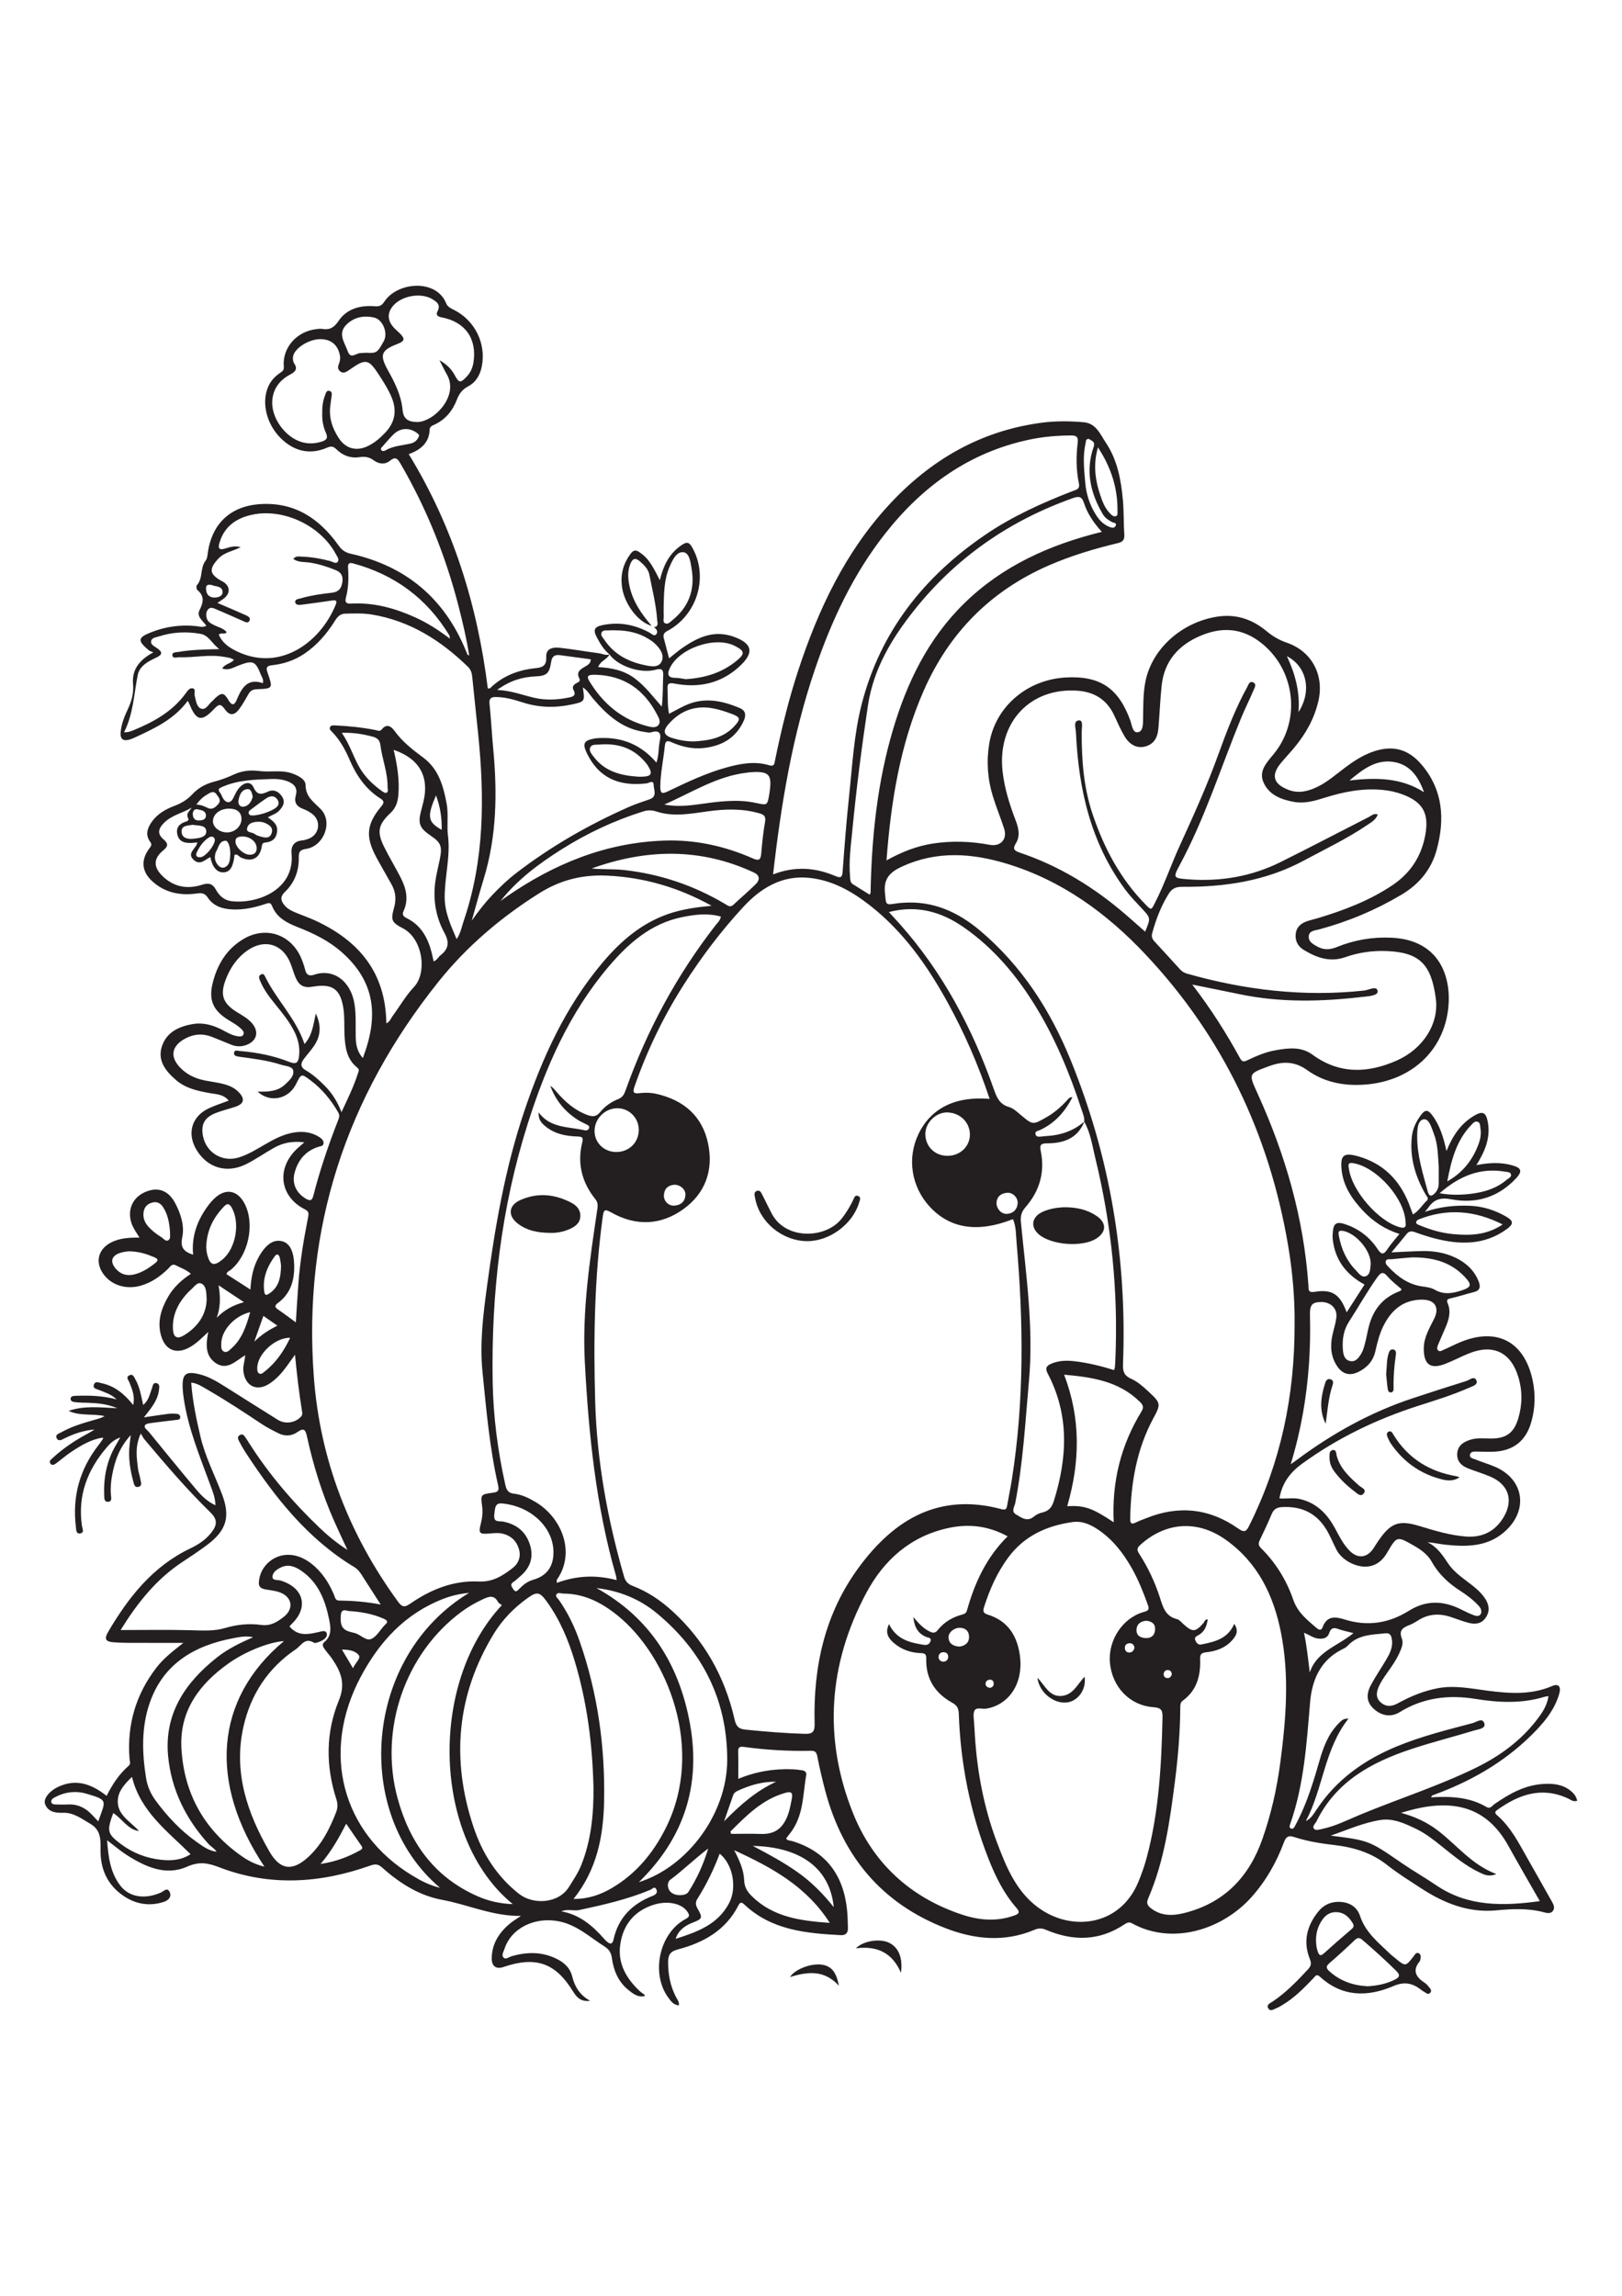 <?xml version="1.0" encoding="utf-8"?>
<!-- Generator: Adobe Illustrator 27.5.0, SVG Export Plug-In . SVG Version: 6.00 Build 0)  -->
<svg xmlns="http://www.w3.org/2000/svg" xmlns:xlink="http://www.w3.org/1999/xlink" viewBox="0 0 612 792" width="595" height="842" preserveAspectRatio="xMidYMid meet" data-scaled="true">
<g>
	<path style="fill:#231F20;" d="M373.466,599.675c0.949-0.168,1.513-0.665,1.466-1.689c-0.04-0.871-0.515-1.385-1.368-1.394
		c-0.952-0.01-1.643,0.521-1.694,1.476C371.817,599.071,372.575,599.491,373.466,599.675L373.466,599.675z M442.122,594.539
		c-0.057-0.988-0.554-1.581-1.534-1.586c-0.821-0.004-1.366,0.526-1.491,1.306c-0.155,0.97,0.39,1.655,1.322,1.723
		C441.329,596.049,441.922,595.444,442.122,594.539L442.122,594.539z M356.061,589.796c1.055-0.135,1.682-0.73,1.702-1.861
		c0.022-1.227-0.837-1.73-1.832-1.717c-1.055,0.012-1.832,0.785-1.795,1.843C354.171,589.085,354.86,589.783,356.061,589.796
		L356.061,589.796z M428.048,584.481c-0.211-1.024-0.749-1.713-1.887-1.639c-1.083,0.07-1.763,0.683-1.736,1.79
		c0.028,1.092,0.738,1.784,1.797,1.71C427.231,586.271,427.861,585.537,428.048,584.481L428.048,584.481z M74.649,272.465
		c1.833,0.1,2.998-0.424,3.048-1.738c0.074-1.946-1.726-2.143-3.106-2.44c-1.091-0.235-1.791,0.415-1.842,1.581
		C72.676,271.541,73.535,272.379,74.649,272.465L74.649,272.465z M133.194,592.27c0.931-2.221,3.149-3.715,2.101-5.029
		c-1.224-1.534-3.658-2.019-6.275-2.005C130.431,587.613,131.637,589.646,133.194,592.27L133.194,592.27z M79.944,183.655
		c-1.229-0.136-2.186-0.326-2.203,1.183c-0.021,1.968,0.816,3.355,2.783,3.523c1.46,0.124,3.463-0.354,3.456-1.984
		C83.969,183.86,81.261,184.369,79.944,183.655L79.944,183.655z M95.372,263.526c-0.296-1.311-0.626-2.999-2.001-2.882
		c-2.299,0.195-3.034,2.287-3.385,4.275c-0.224,1.269,0.461,2.51,1.801,2.365C93.888,267.059,94.832,265.36,95.372,263.526
		L95.372,263.526z M104.657,463.029c-1.944-1.349-3.514-2.438-5.277-3.662c-1.112,3.139-2.112,5.96-3.437,9.7
		C98.853,466.241,101.507,464.654,104.657,463.029L104.657,463.029z M81.077,279.753c-0.146-1.067-1.158-1.592-2.34-0.811
		c-2.059,1.36-3.492,3.404-4.511,5.618c-0.621,1.346,0.244,1.981,1.629,1.73C77.628,285.969,80.966,282.064,81.077,279.753
		L81.077,279.753z M74.099,266.489c1.791,0.058,3.011,0.644,4.254,1.243c1.82,0.88,3.055-0.346,4.062-1.537
		c1.173-1.386-0.02-2.591-0.775-3.647c-1.043-1.46-2.331-0.547-3.366,0.048C76.733,263.48,75.39,264.661,74.099,266.489
		L74.099,266.489z M166.654,276.007c0.104-4.621-0.575-8.743-2.148-13.01C161.056,271.079,161.355,273.021,166.654,276.007
		L166.654,276.007z M432.469,574.353c-1.918,0.189-3.531,1.084-3.652,3.339c-0.12,2.23,1.454,3.112,3.433,3.199
		c2.077,0.09,3.412-0.955,3.572-3.084C435.987,575.616,434.74,574.568,432.469,574.353L432.469,574.353z M72.694,274.104
		c-1.847,0.355-4.374,0.151-4.173,2.775c0.177,2.308,2.425,2.693,4.4,2.494c2.056-0.207,5.007-0.514,4.907-2.837
		C77.72,274.054,74.641,274.49,72.694,274.104L72.694,274.104z M98.029,272.969c-2.45-0.082-4.356,0.466-4.784,2.415
		c-0.401,1.831,1.898,1.41,2.856,2.188c0.548,0.445,1.292,0.696,1.988,0.898c1.637,0.473,3.557,1.012,4.341-1.043
		c0.887-2.325-0.919-3.398-2.763-4.137C99.003,273.024,98.24,273.008,98.029,272.969L98.029,272.969z M91.358,278.485
		c-1.069,0.185-2.518,0.074-2.512,1.943c0.006,2.154,3.12,5.007,5.436,4.967c1.629-0.028,2.596-0.783,2.56-2.511
		C96.791,280.471,94.442,278.541,91.358,278.485L91.358,278.485z M362.009,584.112c2.232-0.304,3.741-1.543,3.623-3.899
		c-0.101-2.022-1.407-3.21-3.584-3.194c-2.217,0.015-4.381,1.901-4.151,3.88C358.163,583.193,359.857,583.946,362.009,584.112
		L362.009,584.112z M86.893,285.083c0.021-2.616-0.796-5.033-1.813-4.974c-2.418,0.142-2.551,2.451-3.48,3.991
		c-0.108,0.179-0.198,0.376-0.26,0.576c-0.542,1.75-0.263,3.353,0.98,4.712c0.686,0.75,1.643,1.17,2.583,0.701
		c1.636-0.814,1.834-2.44,1.929-4.057C86.85,285.716,86.876,285.399,86.893,285.083L86.893,285.083z M95.915,270.571
		c2.374-0.311,4.901-1,7.226-2.284c1.36-0.752,2.601-1.819,1.632-3.524c-0.96-1.69-2.624-1.727-4.117-0.763
		c-2.028,1.311-3.926,2.823-5.873,4.259c-0.504,0.372-1.12,0.736-0.933,1.497C94.093,270.739,94.936,270.549,95.915,270.571
		L95.915,270.571z M92.055,454.188c-3.426-2.277-6.268-4.167-9.587-6.374c0.791,4.55,0.695,8.386-0.698,12.243
		C84.555,457.224,87.754,455.341,92.055,454.188L92.055,454.188z M254.48,409.884c-2.332,0.165-3.819,1.401-3.986,3.902
		c-0.147,2.205,1.731,4.118,3.941,3.977c2.393-0.154,3.966-1.447,4.184-3.902C258.805,411.76,256.795,409.888,254.48,409.884
		L254.48,409.884z M375.986,416.753c0.027,2.389,2.019,4.353,4.148,4.11c2.27-0.259,3.647-1.657,3.839-3.947
		c0.18-2.145-1.856-4.192-4.004-3.999C377.572,413.133,376.093,414.438,375.986,416.753L375.986,416.753z M489.945,231.589
		c5.087-7.89,3.184-17.188-4.379-21.083C488.788,217.377,490.538,224.239,489.945,231.589L489.945,231.589z M158.089,127.407
		c0.064-0.562-0.288-0.751-0.631-1.012c-3.002-2.291-6.505-2.095-9.174,0.616c-1.326,1.346-2.565,2.78-3.807,4.207
		c-0.376,0.431-1.086,0.875-0.565,1.569c0.358,0.478,1.045,0.362,1.465,0.114c2.988-1.765,6.411-1.874,9.66-2.651
		C156.538,129.892,157.609,128.873,158.089,127.407L158.089,127.407z M106.042,440.387c-0.078-0.496-0.182-1.869-0.538-3.174
		c-0.257-0.944-1.004-1.492-1.79-0.417c-2.938,4.019-4.747,8.401-3.994,13.516c0.228,1.551,1.012,1.19,1.96,0.551
		C105.118,448.546,105.956,445.078,106.042,440.387L106.042,440.387z M292.841,635.091c-5.18-0.115-9.894,1.296-14.444,3.377
		c-0.799,0.366-1.477,0.862-1.776,1.707c-1.066,3.021-2.103,6.054-3.411,9.833C279.397,643.716,285.417,638.474,292.841,635.091
		L292.841,635.091z M109.477,467.629c-5.694-0.193-12.53,6.304-12.415,11.524c0.017,0.749,0.033,1.596,0.762,1.96
		c0.773,0.386,1.393-0.28,1.956-0.717C104.121,477.028,107.094,472.644,109.477,467.629L109.477,467.629z M86.532,268.011
		c-3.423-0.025-6.051,1.931-6.185,4.607c-0.114,2.262,2.364,4.332,5.222,4.362c2.956,0.032,5.458-2.203,5.538-4.944
		C91.18,269.504,89.508,268.033,86.532,268.011L86.532,268.011z M94.402,457.937c-6.089,1.464-10.968,7.027-10.921,12.038
		c0.01,1.054-0.112,2.277,0.966,2.832c1.143,0.589,1.975-0.399,2.74-1.067C91.268,468.179,92.891,463.33,94.402,457.937
		L94.402,457.937z M410.886,128.539c-1.376-0.028-1.115,0.961-1.262,1.587c-1.156,4.926-0.581,9.869-0.161,14.82
		c0.384,4.517,1.752,8.675,4.2,12.474c1.224,1.898,2.771,3.453,4.936,4.299c0.84,0.328,1.788,0.606,2.275-0.279
		c0.723-1.313-0.721-1.218-1.325-1.545c-1.328-0.719-2.599-1.549-3.362-2.831c-4.731-7.951-6.699-16.381-3.581-25.384
		C413.421,129.328,411.748,129.315,410.886,128.539L410.886,128.539z M64.166,427.884c-0.229-3.482-0.79-6.683-2.613-9.527
		c-0.946-1.475-2.281-2.232-4.036-1.773c-1.754,0.459-2.978,1.54-3.303,3.43c-0.367,2.129,0.275,3.962,1.665,5.558
		c1.399,1.607,3.083,2.889,4.876,4.006c0.855,0.533,1.7,1.799,2.682,1.289C64.549,430.29,64.061,428.809,64.166,427.884
		L64.166,427.884z M120.96,666.094c5.818-0.868,10.45-2.687,14.873-5.128c0.749-0.412,1.169-0.814,0.548-1.697
		c-1.893-2.693-3.741-5.417-5.756-8.346C127.917,656.156,125.226,661.12,120.96,666.094L120.96,666.094z M37.063,650.028
		c2.848-7.978,3.846-7.984-4.421-10.424c-4.005-1.183-8.159-0.693-11.958,1.348c-0.734,0.395-1.607,0.951-1.307,1.919
		c0.242,0.78,1.175,0.779,1.917,0.791c1.369,0.022,2.743,0.084,4.107,0.001c3.739-0.228,6.775,1.162,9.285,3.859
		C35.452,648.345,36.232,649.153,37.063,650.028L37.063,650.028z M267.214,660.286c-4.945,3.729-9.367,8.082-14.333,11.796
		c-1.238,0.926-1.238,3.417,0.383,4.77c1.772,1.478,5.501,1.294,6.421-0.123C262.962,671.684,265.406,666.236,267.214,660.286
		L267.214,660.286z M48.544,434.986c-0.462,0.078-1.738,0.171-2.938,0.522c-3.665,1.068-4.287,3.572-1.65,6.351
		c1.857,1.955,4.157,2.455,6.675,1.853c3.034-0.727,5.587-2.416,8.003-4.333c1.351-1.071,0.81-1.632-0.451-2.163
		C55.35,436.02,52.47,435.04,48.544,434.986L48.544,434.986z M492.012,578.896c1.116,5.232,1.554,10.045,2.174,14.994
		c2.564-7.939,10.497-9.931,16.487-14.871c-2.41-0.638-4.16-0.962-5.804-1.573c-1.749-0.65-2.712-0.317-3.33,1.531
		c-0.631,1.889-2.2,2.294-4.086,2.113C495.6,580.911,494.186,579.746,492.012,578.896L492.012,578.896z M517.169,439.522
		c0.007-4.892-5.591-11.378-10.443-12.229c-2.086-0.366-1.723,0.906-1.509,2.056c0.906,4.879,2.892,9.253,6.39,12.822
		c1.055,1.076,2.2,2.913,3.858,2.168c1.617-0.727,1.518-2.833,1.703-4.501C517.18,439.734,517.169,439.628,517.169,439.522
		L517.169,439.522z M131.292,570.653c-2.65-0.863-2.764,0.625-2.73,3.424c0.047,3.896,2.612,4.244,5.236,4.9
		c2.217,0.553,4.252,3.086,6.233,2.267c2.023-0.835,3.356-3.34,4.991-5.113c0.072-0.077,0.138-0.162,0.219-0.227
		c1.448-1.16,0.823-1.748-0.538-2.345C140.605,571.757,136.298,570.968,131.292,570.653L131.292,570.653z M414.267,131.722
		c-2.117,7.437-0.745,13.723,1.544,19.924c0.735,1.992,1.786,3.824,3.33,5.315c0.526,0.508,1.19,1.019,1.96,0.696
		c0.705-0.296,0.535-1.082,0.543-1.686C421.766,147.411,419.433,139.591,414.267,131.722L414.267,131.722z M546.077,408.602
		c5.858-3.256,9.591-8.074,11.804-14.078c0.693-1.881,1.065-3.888,0.706-5.899c-0.155-0.868,0.045-2.078-1.017-2.488
		c-1.064-0.41-1.789,0.523-2.408,1.163C549.416,393.237,547.557,400.841,546.077,408.602L546.077,408.602z M537.311,261.822
		c-1.944-5.316-4.807-10.007-10.725-11.282c-7.145-1.541-12.333,2.647-17.412,6.84C518.972,256.277,528.512,256.189,537.311,261.822
		L537.311,261.822z M543.182,413.092c4.375,0.76,8.231,0.662,12.024,0.183c4.847-0.611,9.49-2.009,13.315-5.288
		c0.666-0.57,1.912-0.979,1.553-2.096c-0.274-0.855-1.405-0.807-2.219-0.946C558.432,403.349,550.605,406.612,543.182,413.092
		L543.182,413.092z M284.039,659.289c6.146,3.21,11.554,6.176,16.615,9.709c5.128,3.58,9.56,7.926,13.933,13.394
		C313.099,667.504,301.786,659.649,284.039,659.289L284.039,659.289z M542.852,403.143c-0.316-4.214-0.284-8.471-1.834-12.472
		c-0.853-2.204-1.771-5.84-3.905-5.46c-2.309,0.411-2.384,4.03-2.387,6.587c-0.01,7.162,2.162,13.907,4.003,20.714
		c0.474,1.748,1.29,1.938,2.591,0.637c1.043-1.044,1.514-2.258,1.527-3.683C542.865,407.358,542.852,405.25,542.852,403.143
		L542.852,403.143z M77.972,453.339c-0.088-2.684-0.066-5.313-2.025-6.195c-1.575-0.711-2.909,1.59-4.286,2.653
		c-0.166,0.128-0.306,0.291-0.453,0.442c-3.829,3.941-6.244,8.522-5.953,14.149c0.159,3.068,1.596,3.855,4.148,2.303
		C74.588,463.539,77.733,459.041,77.972,453.339L77.972,453.339z M77.81,433.589c0.075,0.525,0.122,1.696,0.421,2.799
		c1.053,3.897,2.483,4.326,5.625,1.772c5.158-4.19,6.862-13.973,3.527-19.711c-0.907-1.56-1.692-1.589-2.859-0.368
		C80.536,422.255,77.952,427.046,77.81,433.589L77.81,433.589z M240.943,255.967c0.422,0,0.843,0.011,1.264-0.002
		c3.616-0.112,4.151-1.073,2.266-4.14c-0.383-0.623-0.875-1.185-1.36-1.737c-4.555-5.193-10.423-6.823-17.085-6.247
		c-1.22,0.104-2.811-0.201-3.357,1.164c-0.506,1.263,0.561,2.405,1.304,3.394C228.221,254.052,234.344,255.559,240.943,255.967
		L240.943,255.967z M138.166,96.037c3.909,0.247,4.246,0.002,6.67-4.45c1.615-2.963-0.353-8.038-3.615-8.804
		c-3.93-0.922-7.706-0.193-10.582,2.731c-3.289,3.346-0.608,6.665,0.557,9.937c1.111,3.119,3.048,0.811,4.646,0.726
		C136.79,96.126,137.736,96.063,138.166,96.037L138.166,96.037z M566.975,424.866c-10.68-5.396-20.998-6.084-31.611-1.933
		c-0.434,0.17-1.004,0.632-1.05,1.015c-0.091,0.753,0.722,0.967,1.27,1.196c4.006,1.674,8.168,2.927,12.477,3.335
		C554.405,429.078,560.724,429.047,566.975,424.866L566.975,424.866z M232.318,200.753c-0.739,0-1.482-0.058-2.214,0.013
		c-1.115,0.108-2.604-0.341-3.15,0.893c-0.441,0.998,0.598,1.931,1.178,2.793c3.57,5.304,8.808,8.063,14.853,9.362
		c2.291,0.493,5.417,1.249,6.622-1.246c1.226-2.537-0.591-5.046-2.619-6.924c-0.689-0.639-1.494-1.17-2.298-1.666
		C240.901,201.638,236.721,200.758,232.318,200.753L232.318,200.753z M128.956,239.411c2.808,4.076,4.146,8.311,6.201,12.204
		c2.064,3.909,5.087,6.971,8.634,9.538c0.576,0.417,1.392,1.054,1.895,0.906c1.03-0.305,0.535-1.437,0.547-2.204
		c0.08-5.452-2.041-10.534-2.716-15.852c-0.253-1.987-1.32-2.726-2.933-3.151C137.009,239.907,133.391,239.26,128.956,239.411
		L128.956,239.411z M275.6,653.874c0.083,0.293,0.166,0.586,0.248,0.879c3.666,0,7.336-0.119,10.997,0.029
		c4.754,0.192,7.808-1.46,9.838-5.739c1.135-2.395,1.585-4.982,2.08-7.574c0.504-2.642-0.572-2.73-2.637-2.135
		C287.553,641.803,281.608,647.874,275.6,653.874L275.6,653.874z M250.411,191.338c0,1.373-0.05,2.749,0.018,4.118
		c0.045,0.899-0.439,2.117,0.489,2.617c1.099,0.592,1.979-0.504,2.744-1.119c6.23-5.013,8.632-11.575,7.3-19.385
		c-0.41-2.397-0.77-6.137-3.218-6.3c-2.676-0.178-4.121,3.218-5.202,5.754C250.594,181.593,250.545,186.479,250.411,191.338
		L250.411,191.338z M211.82,683.971c6.884,1.241,11.789,5.417,16.162,10.409c0.278,0.317,0.58,0.616,0.894,0.898
		c1.202,1.079,2.169,1.34,2.612-0.674c1.817-8.266,7.079-13.47,14.766-16.468c1.157-0.451,1.941-1.166,1.441-2.355
		c-0.646-1.533-1.588-0.226-2.294,0.07c-8.603,3.607-17.646,5.646-26.716,7.604C216.447,683.938,214.137,682.962,211.82,683.971
		L211.82,683.971z M365.956,390.95c-0.003-4.617-3.742-8.262-8.561-8.346c-4.192-0.074-8.182,3.793-8.248,7.995
		c-0.074,4.786,3.535,8.393,8.383,8.378C362.272,398.961,365.959,395.449,365.956,390.95L365.956,390.95z M232.413,397.535
		c4.848,0.049,8.548-3.498,8.6-8.243c0.049-4.488-3.433-8.146-7.866-8.263c-4.703-0.123-8.779,3.813-8.816,8.513
		C224.297,393.979,227.847,397.489,232.413,397.535L232.413,397.535z M530.349,424.302c-0.121-8.996-10.723-20.974-19.675-22.548
		c-2.35-0.413-1.872,0.863-1.707,2.104c1.105,8.308,11.126,19.819,19.136,22.042C529.652,426.33,530.639,426.146,530.349,424.302
		L530.349,424.302z M258.724,219.167c7.374-0.454,13.811-2.471,19.305-7.021c3.129-2.59,2.967-3.617-0.776-5.53
		c-7.453-3.809-21.138,0.895-24.583,8.518c-0.852,1.886-0.877,3.52,2.002,3.529C256.133,218.667,257.593,219.017,258.724,219.167
		L258.724,219.167z M261.765,242.651c5.673-0.292,11.128-1.248,15.251-5.663c2.572-2.755,2.392-3.506-1.07-4.774
		c-2.167-0.794-4.383-1.54-6.64-1.983c-6.763-1.326-12.475,0.672-17.027,5.858c-2.322,2.644-1.897,4.275,1.394,5.29
		C256.296,242.187,258.988,242.669,261.765,242.651L261.765,242.651z M254.924,694.348c8.07-2.588,16.034-5.369,20.252-13.641
		c2.997-5.881,1.267-14.585-3.622-18.473c-2.268,5.961-5.015,11.66-8.416,17.02c-0.862,1.357-0.668,2.418,0.105,3.761
		c1.972,3.425,1.747,3.807-1.852,5.203C258.478,689.347,256.013,691.038,254.924,694.348L254.924,694.348z M528.817,449.304
		c-1.765-1.592-3.745-3.038-5.286-4.857c-1.775-2.095-2.685-1.32-3.944,0.45c-3.796,5.337-6.976,11.059-10.54,16.539
		c-2.132,3.277-2.653,6.834-2.365,10.588c0.14,1.824,0.508,3.793,2.557,4.321c2.257,0.582,3.47-1.217,4.427-2.847
		c0.678-1.156,1.038-2.527,1.382-3.844c0.532-2.037,0.881-4.122,1.392-6.165c1.558-6.22,5.075-10.817,11.15-13.241
		C528.078,450.054,528.615,449.96,528.817,449.304L528.817,449.304z M224.932,217.517c-3.051-0.12-3.742,0.432-2.623,2.293
		c5.153,8.563,12.302,14.638,22.157,17.138c1.306,0.331,2.965,0.709,3.916-0.41c1.108-1.303,0.148-2.851-0.521-4.129
		C243.018,223.168,235.578,217.868,224.932,217.517L224.932,217.517z M532.572,437.303c-2.517,0.219-5.038,0.397-7.548,0.685
		c-0.754,0.087-1.858-0.309-2.164,0.775c-0.256,0.911,0.521,1.574,1.079,2.164c3.545,3.753,7.571,6.655,12.891,7.353
		c1.548,0.203,3.227,0.449,4.537,1.209c3.256,1.89,6.454,1.435,9.749,0.387c4.152-1.319,4.429-2.239,1.377-5.422
		C547.053,438.783,540.132,437.187,532.572,437.303L532.572,437.303z M187.567,223.228c5.415,0.247,9.621,1.958,14.003,2.968
		c4.289,0.99,8.579,0.783,12.864-0.062c1.678-0.331,3.151-0.67,1.922-2.988c-0.601-1.133,0.186-2.015,1.243-2.516
		c0.724-0.343,1.465-0.801,1.027-1.629c-1.383-2.615,0.412-3.544,2.201-4.612c0.955-0.573,2.062-1.132,2.066-2.71
		c-3.852-0.52-7.691-1.042-11.531-1.555c-1.974-0.264-3.085,0.326-3.417,2.571c-0.636,4.3-1.643,5.237-5.909,5.434
		C197.063,218.358,192.524,219.65,187.567,223.228L187.567,223.228z M208.831,548.663c0.081-8.7-7.212-16.437-17.208-18.258
		c-4.351-0.792-4.73-0.327-5.136,4.033c-0.278,2.992,1.881,2.24,3.27,2.5c5.141,0.967,8.666,3.814,10.215,8.799
		c1.519,4.887-0.052,8.913-3.977,12.093c-0.738,0.598-1.388,1.329-2.188,1.821c-1.563,0.962-0.721,1.878-0.098,2.866
		c0.9,1.423,1.621,0.394,2.231-0.219c1.502-1.51,3.049-2.778,5.207-3.395C206.303,557.43,208.782,553.979,208.831,548.663
		L208.831,548.663z M250.639,266.463c4.264,0.816,8.458,0.527,12.632-0.048c7.318-1.007,14.628-2.155,22.003-0.546
		c4.258,0.93,4.254,0.952,4.973-3.271c0.054-0.312,0.094-0.626,0.141-0.939c0.965-6.558-0.266-7.844-7.099-7.394
		c-0.525,0.035-1.046,0.127-1.57,0.188C270.359,255.783,260.882,262.028,250.639,266.463L250.639,266.463z M169.747,203.891
		c-0.123-0.729-0.092-1.054-0.228-1.278c-8.46-13.923-20.623-22.889-36.322-27.126c-1.677-0.453-1.963,0.301-1.867,1.782
		c0.241,3.7,0.172,7.406-0.783,11.011c-0.559,2.113,0.221,2.47,2.161,2.37c8.416-0.428,16.306,1.754,23.892,5.182
		C161.188,197.906,165.429,200.598,169.747,203.891L169.747,203.891z M313.086,688.327c-8.816-13.773-21.793-20.868-36.06-27.411
		c2.097,4.037,3.624,7.562,3.759,11.396c0.09,2.586,1.243,4.33,2.96,6.009C291.823,686.221,302.093,687.545,313.086,688.327
		L313.086,688.327z M42.724,646.899c-2.499,6.858-2.254,7.854,2.984,11.762c4.507,3.362,9.626,5.293,15.182,5.881
		c3.782,0.401,7.55,0.146,11.005-2.14c-8.737-8.679-18.898-16.072-22.095-29.135c-2.657,2.542-4.99,5.119-5.323,8.377
		c-0.602,5.895,4.723,8.325,7.97,12.052C48.163,653.083,46.212,649.135,42.724,646.899L42.724,646.899z M223.245,290.578
		c4.075,0.434,8.182,0.136,12.279,0.591c13.629,1.516,26.301,5.826,38.083,12.811c0.969,0.575,1.88,1.436,3.094,0.299
		c2.773-2.595,5.679-5.052,8.386-7.714c1.813-1.782,1.518-3.464-0.642-4.469C264.294,282.716,243.869,283.161,223.245,290.578
		L223.245,290.578z M95.509,580.556c-2.947-0.589-5.206-0.045-7.428,0.37c-14.587,2.728-26.324,9.497-31.511,24.189
		c-3.29,9.319-2.998,19.122-1.415,28.803c0.493,3.015,1.795,5.877,3.641,8.364c4.363,5.882,9.311,11.212,15.326,15.455
		c2.271,1.603,4.489,3.349,7.587,3.754c-0.734-1.232-2.044-1.855-2.95-2.846c-8.575-9.398-14.062-20.44-15.311-33.053
		c-1.589-16.055,6.363-27.898,18.472-37.437C85.885,585.033,90.385,582.796,95.509,580.556L95.509,580.556z M148.53,245.826
		c1.379,5.808,2.29,11.504,1.748,17.332c-0.234,2.518-1.024,4.687-2.915,6.463c-4.69,4.404-5.246,7.129-2.405,12.858
		c1.875,3.781,4.071,7.4,6.02,11.145c2.162,4.152,3.407,8.449,1.272,13.038c-0.669,1.437,0.064,2.089,1.257,2.683
		c5.351,2.665,7.926,7.372,9.341,12.898c0.282,1.105,0.504,2.224,0.767,3.395c1.297-0.485,1.76-1.671,2.652-2.367
		c3.062-2.393,3.324-4.911,1.414-8.413c-3.202-5.871-4.33-12.342-3.467-19.025c0.377-2.922,1.141-5.793,1.722-8.688
		c0.988-4.933,0.476-6.282-3.354-8.885c-4.394-2.987-5.014-4.707-3.58-9.883c0.282-1.016,0.538-2.039,0.782-3.064
		C162.021,255.895,158.203,249.122,148.53,245.826L148.53,245.826z M88.24,211.908c-1.105-0.855-2.352-0.903-3.559-1.129
		c-5.708-1.067-11.389,0.334-17.081,0.117c-0.894-0.033-2.473,0.704-2.563-0.848c-0.064-1.11,1.403-0.998,2.309-1.155
		c4.866-0.844,9.797-0.927,15.42-1.061c-2.844-2.067-3.904-5.19-7.152-5.767c-5.295-0.937-10.527-0.675-15.653,0.98
		c-1.072,0.346-2.61,0.475-2.911,1.623c-0.382,1.459,1.227,2.111,2.174,2.77c2.2,1.532,2.115,2.482-0.317,3.622
		c-2.997,1.404-6.242,3.1-6.932,6.522c-1.444,7.162-1.622,14.575-5.172,21.647c1.121-0.094,1.417-0.073,1.684-0.151
		c0.607-0.177,1.211-0.372,1.795-0.612c7.61-3.132,14.7-6.999,19.711-13.844c0.677-0.925,1.482-2.218,2.653-2.011
		c1.37,0.242,0.55,1.776,0.799,2.713c0.489,1.84,0.67,4.267,2.39,4.949c1.831,0.729,2.836-1.679,4.177-2.751
		c0.409-0.327,0.727-0.766,1.113-1.126c2.464-2.283,3.369-2.242,5.061,0.656c1.224,2.095,2.199,2.124,3.112-0.044
		c1.875-4.448,4.033-8.372,9.88-6.324c0.365-1.527-0.377-2.271-0.714-3.125c-2.095-5.312-2.986-5.63-8.532-3.512
		c-1.856,0.709-3.685,1.97-6.084,1.084C84.915,213.315,87.09,213.344,88.24,211.908L88.24,211.908z M188.849,302.854
		c0.753-0.543,1.497-1.098,2.26-1.626c17.921-12.399,37.4-20.392,59.469-21.168c11.743-0.414,22.892,2.054,33.572,6.764
		c2.253,0.994,2.875,0.411,3.07-1.852c0.343-4,0.738-8.011,1.446-11.956c0.386-2.151-0.445-2.762-2.24-3.271
		c-6.347-1.799-12.734-1.616-19.178-0.741c-6.485,0.88-13.018,2.205-19.475,0.119c-1.845-0.596-3.362-0.609-5.153-0.044
		c-10.849,3.419-21.057,8.194-30.669,14.252C203.342,288.756,195.226,294.791,188.849,302.854L188.849,302.854z M420.22,537.208
		c-0.768-15.294,2.716-29.132,10.494-41.832c1.055-1.724,0.409-2.602-0.764-3.742c-7.899-7.683-17.922-9.169-28.46-10.102
		c6.383,16.581,6.012,33.027,1.185,49.59C409.29,530.833,412.045,531.785,420.22,537.208L420.22,537.208z M165.809,98.845
		c2.977,1.722,4.576,3.456,5.726,5.59c1.635,3.035,2.193,3.125,4.549,0.619c1.428-1.518,2.241-3.317,2.557-5.341
		c1.399-8.952-3.088-15.328-11.982-17.016c-1.354-0.257-2.38-0.807-1.584-2.288c1.303-2.426-0.236-3.539-1.91-4.56
		c-4.476-2.729-12.131-1.253-15.244,2.969c-1.7,2.305-1.623,4.759,0.072,7.04c0.745,1.003,1.771,1.799,2.677,2.681
		c2.276,2.214,2.121,3.094-0.744,4.195c-6.138,2.358-6.8,4.098-3.562,9.905c2.633,4.721,5.029,9.467,5.54,15.01
		c0.304,3.291,2.031,4.446,5.366,4.517c6.239,0.132,16.045-9.688,11.361-17.893C167.773,102.771,167.03,101.203,165.809,98.845
		L165.809,98.845z M72.287,267.641c-3.382,2.034-7.395,2.797-10.272,5.606c-2.453,2.396-2.677,4.347-0.285,6.382
		c1.993,1.695,1.56,2.728-0.205,4.191c-3.566,2.957-3.715,6.066-0.445,9.38c4.277,4.335,9.479,5.348,15.168,3.507
		c2.395-0.775,3.95-0.455,5.205,1.844c1.254,2.296,3.143,4.046,5.886,4.368c9.768,1.148,23.966-4.302,22.663-17.974
		c-0.266-2.792,0.956-4.686,4.041-4.959c0.83-0.073,1.664-0.339,2.448-0.64c3.972-1.528,4.794-6.554,1.457-9.233
		c-1.053-0.844-2.306-1.533-3.576-1.996c-2.53-0.922-3.486-2.504-2.752-5.129c0.796-2.849-0.72-4.384-3.175-5.307
		c-1.905-0.718-3.882-0.917-5.912-0.849c-6.293,0.211-12.572,0.328-18.523,2.909c-1.436,0.623-1.996,0.916-0.931,2.319
		c0.501,0.661,0.714,1.534,1.175,2.233c1.184,1.795,2.815,1.686,3.765-0.273c0.738-1.525,1.405-3.081,2.643-4.284
		c1.761-1.711,3.94-2.06,4.999,0.243c1.421,3.092,3.008,2.726,5.493,1.585c2.223-1.019,4.164,0.061,5.374,2.073
		c1.188,1.974,0.228,3.593-1.154,5.106c-1.158,1.268-2.85,1.65-4.312,2.575c2.931,1.91,3.798,3.328,3.447,5.649
		c-0.373,2.47-2.01,3.631-4.356,3.814c-1.128,0.088-1.243,0.615-1.402,1.591c-0.713,4.412-3.794,5.94-7.837,4.081
		c-0.779-0.358-1.292-1.448-2.401-1.041c-0.516,4.61-1.692,6.493-4.11,6.629c-2.483,0.139-4.264-1.872-5.047-5.765
		c-1.977,0.968-3.833,3.251-6.215,1.115c-2.964-2.659,1.031-4.303,1.287-6.646c-0.697,0.074-1.215,0.153-1.736,0.182
		c-2.573,0.137-5.058-0.128-5.776-3.146c-0.622-2.608,0.8-4.161,3.258-4.891c0.646-0.193,1.205-0.514,0.78-1.354
		C70.052,269.757,71.608,268.933,72.287,267.641L72.287,267.641z M107.155,582.017c-5.645,0.387-14.621,3.923-21.036,8.501
		c-11,7.849-18.476,17.936-17.66,32.062c0.989,17.13,8.721,30.836,22.905,40.694c2.456,1.707,5.149,3.062,8.403,3.837
		C78.679,635.514,80.854,603.964,107.155,582.017L107.155,582.017z M241.043,672.97c18.514-5.818,33.327-25.986,33.346-46.136
		c0.021-22.446-9.22-40.908-26.46-55.228c-6.439-5.347-13.978-8.53-22.857-9.579c20.678,11.453,31.402,29.465,35.321,51.529
		C264.424,636.253,258.253,656.231,241.043,672.97L241.043,672.97z M121.597,118.63c-0.076-2.344,0.256-4.528,1.077-6.62
		c0.295-0.748,0.489-1.843,1.599-1.596c1.047,0.233,0.973,1.199,0.831,2.085c-0.168,1.042-0.266,2.096-0.424,3.14
		c-0.706,4.646,0.638,8.788,3.152,12.615c2.565,3.906,6.503,5.039,10.766,3.08c2.629-1.208,4.79-3.081,6.762-5.166
		c3.639-3.848,4.474-8.211,2.467-13.149c-1.244-3.059-3.007-5.814-4.787-8.559c-3.962-6.111-5.039-6.304-10.953-2.148
		c-0.345,0.242-0.693,0.482-1.054,0.701c-0.866,0.523-1.76,0.777-2.647,0.072c-0.847-0.673-1.016-1.499-0.624-2.535
		c0.408-1.075,0.734-2.15,0.509-3.386c-0.739-4.069-3.319-6.277-7.491-6.256c-4.363,0.023-9.833,3.538-10.227,6.676
		c-0.099,0.792,0.008,1.8,0.433,2.431c1.431,2.127,0.461,3.197-1.416,4.19c-4.002,2.119-6.541,5.355-6.846,9.982
		c-0.42,6.376,4.816,13.623,10.992,15.512c2.527,0.773,4.995,0.653,7.486-0.084c1.747-0.516,2.754-1.213,1.778-3.35
		C121.879,123.851,121.453,121.217,121.597,118.63L121.597,118.63z M502.101,655.416c14.503,1.825,14.502,1.879,26.774,10.331
		c4.257,2.932,8.768,5.491,13.043,8.399c12.037,8.185,25.368,7.846,39.074,5.975c-3.932-6.897-7.962-13.796-11.828-20.786
		c-7.905-14.295-20.413-18.888-40.521-12.507c5.093,1.383,9.444,3.377,13.388,6.293c7.384,5.459,13.004,13.189,22.531,16.773
		c-2.794,1.194-4.59,0.226-6.323-0.591c-5.204-2.457-9.596-6.121-14.043-9.689c-3.135-2.515-6.283-5.023-9.924-6.765
		c-4.206-2.013-8.623-4.075-13.319-3.346C514.422,650.517,508.317,653.255,502.101,655.416L502.101,655.416z M166.023,675.084
		c-33.194-28.067-28.826-87.169,10.961-111.246c-3.574,0.331-6.705,1.084-9.735,2.257c-14.459,5.597-24.181,16.244-31.245,29.606
		c-14.956,28.291-7.029,58.612,19.49,74.72C158.591,672.303,161.785,674.069,166.023,675.084L166.023,675.084z M558.927,571.119
		c0.034-1.27-0.609-1.986-1.262-2.681c-1.967-2.095-4.266-3.805-6.662-5.345c-4.428-2.847-8.163-6.287-10.762-10.951
		c-1.583-2.839-4.19-4.666-7.002-6.254c-6.14-3.468-6.162-3.538-9.835,2.753c-1.644,2.817-3.82,4.778-7.113,5.232
		c-4.351,0.6-9.926-2.293-11.965-6.201c-1.415-2.712-2.519-5.61-4.155-8.176c-3.812-5.981-9.482-8.428-16.491-8.014
		c-1.861,0.11-3.112,0.796-3.872,2.639c-1.366,3.315-2.911,6.559-4.467,9.79c-0.577,1.197-0.59,2.03,0.445,3.052
		c5.584,5.516,9.658,12.155,12.17,19.454c1.661,4.827,5.128,7.499,8.583,10.493c0.823,0.713,1.908,1.488,2.495-0.113
		c1.622-4.43,4.871-4.003,8.326-2.915c8.627,2.715,16.706,1.426,24.282-3.316c6.578-4.117,13.165-3.804,19.863-0.37
		c1.593,0.818,3.224,1.592,4.908,2.188C557.652,572.822,558.715,572.452,558.927,571.119L558.927,571.119z M90.795,169.398
		c-2.971,1.521-6.113,1.891-8.305,4.211c-3.729,3.949-3.535,5.941,1.087,8.503c0.277,0.154,0.572,0.281,0.833,0.459
		c2.313,1.579,2.525,3.935,0.452,5.838c-0.76,0.698-1.695,1.207-2.829,1.996c3.673,1.579,7.132,3.032,10.556,4.564
		c0.834,0.374,2.053,0.953,1.599,2.018c-0.571,1.339-1.773,0.564-2.698,0.161c-3.386-1.474-6.744-3.014-10.148-4.443
		c-0.932-0.392-2.052-0.859-2.902,0.226c-0.702,0.895-0.726,1.957-0.492,3.029c0.334,1.529,1.564,2.168,2.803,2.799
		c1.623,0.827,3.537,1.178,4.793,2.683c-0.858,1.118-2.173-0.083-2.998,0.985c1.115,2.482,3.038,4.202,5.4,5.502
		c16.913,9.303,32.88-2.348,38.756-16.925c0.677-1.68-0.275-1.685-1.538-1.497c-3.761,0.56-7.526,1.093-11.299,1.564
		c-0.916,0.116-2.253,0.217-2.466-0.848c-0.242-1.207,1.132-1.276,1.999-1.528c3.87-1.12,7.849-1.686,11.836-2.132
		c2.547-0.285,3.607-1.63,3.952-4.064c0.342-2.411-0.555-3.706-2.767-4.571c-3.059-1.198-6.123-2.207-9.395-2.716
		c-2.096-0.325-4.414,0.005-6.357-1.411c0.967-1.249,2.23-0.877,3.32-0.842c3.601,0.117,7.126,0.749,10.619,1.662
		c0.911,0.238,2.165,1.265,2.889,0.175c0.585-0.88-0.331-1.987-0.82-2.895c-5.689-10.552-19.451-17.186-31.235-14.832
		c-6.043,1.208-10.767,4.326-12.622,10.643c-0.519,1.767-0.458,2.951,2.049,2.21C86.615,169.405,88.444,168.691,90.795,169.398
		L90.795,169.398z M415.735,163.596c-3.115-3.425-5.466-6.918-6.767-10.948c-0.792-2.454-1.961-2.548-4.148-1.772
		c-23.895,8.478-43.994,22.348-59.813,42.203c-8.506,10.675-15.436,22.167-17.525,36.045c-2.343,15.57-4.347,31.18-5.861,46.85
		c-0.567,5.88-1.416,11.766-0.882,17.709c0.092,1.028-0.02,2.156,1.061,2.83c2.103,1.31,4.202,2.628,6.351,3.972
		c0.206-0.506,0.337-0.683,0.344-0.866c0.033-0.951,0.023-1.903,0.049-2.853c0.535-19.711,2.697-39.205,8.276-58.182
		c5.314-18.073,13.345-34.681,27.043-48.063C378.28,176.438,395.911,168.497,415.735,163.596L415.735,163.596z M189.377,568.456
		c-0.504-0.388-1.201-0.667-1.468-1.173c-1.539-2.915-3.642-1.999-5.814-0.991c-2.785,1.293-5.433,2.815-7.907,4.638
		c-21.285,15.679-31.244,44.339-24.196,70.304c4.537,16.713,13.785,29.784,30.082,36.988c4.09,1.807,8.399,2.855,13.413,3.032
		C163.298,656.681,161.569,598.121,189.377,568.456L189.377,568.456z M109.215,576.483c3.271,3.905,7.151,2.995,11.097,2.118
		c0.985-0.22,2.64-0.887,2.995,0.587c0.302,1.258-0.975,2.281-2.166,2.814c-0.851,0.382-2.13,0.972-2.702,0.623
		c-3.441-2.098-4.742,1.077-6.81,2.474c-10.506,7.09-17.016,17.046-19.766,29.197c-3.872,17.103,1.387,32.608,9.855,47.212
		c4.052,6.986,8.715,7.407,14.695,1.88c5.015-4.637,7.983-10.564,10.417-16.824c0.649-1.67,0.638-3.17,0.081-4.893
		c-4.051-12.515-4.022-25.203,0.942-37.249c2.638-6.401,0.759-10.846-2.497-15.656c-0.827-1.223-1.843-2.316-2.714-3.511
		c-0.624-0.858-1.385-1.925-0.309-2.814c2.99-2.471,2.457-5.612,1.814-8.749c-1.475-7.202-4.086-13.806-10.449-18.181
		c-2.323-1.597-4.879-2.631-7.734-1.262c-1.579,0.757-3.195,1.928-3.154,3.633c0.032,1.383,2.054,0.993,3.161,1.339
		c8.684,2.71,10.566,10.131,4.079,16.354C109.753,575.86,109.49,576.183,109.215,576.483L109.215,576.483z M178,310.264
		c2.398-3.413,4.873-6.625,7.68-9.586c2.841-2.997,5.816-5.846,9.096-8.367c13.056-10.038,27.242-18.16,42.269-24.833
		c2.601-1.155,5.323-2.047,8.017-2.98c3.047-1.054,1.604-3.538,1.573-5.36c-0.037-2.144-1.767-0.769-2.643-0.663
		c-10.835,1.296-18.223-2.385-22.539-11.333c-1.777-3.687-1.199-4.841,2.849-5.589c0.723-0.134,1.472-0.152,2.21-0.181
		c8.43-0.333,15.476,2.618,21.159,9.267c1.002-2.804,0.72-5.478,1.253-8.011c0.575-2.743,0.194-4.44-3.252-3.412
		c-0.757,0.226-1.678-0.027-2.511-0.143c-8.45-1.183-14.219-6.494-19.461-12.634c-1.153-1.351-1.994-3.027-3.783-4.155
		c0.786,5.393,0.781,5.367-4.384,6.473c-6.234,1.335-12.379,1.123-18.457-0.856c-3.22-1.048-6.47-1.96-9.902-1.992
		c-1.758-0.016-2.695,0.388-2.471,2.535c0.582,5.572,0.847,11.175,1.377,16.752c1.581,16.648,1.39,33.149-3.577,49.325
		C180.901,299.737,179.495,305.015,178,310.264L178,310.264z M216.401,679.302c5.656,0.011,10.184-1.614,14.422-4.096
		c9.14-5.353,15.603-13.175,20.314-22.523c15.004-29.775,0.76-65.104-18.155-80.341c-5.998-4.832-12.527-8.225-20.44-8.235
		c-0.896-0.001-2.057-0.634-2.61,0.339c-0.462,0.816,0.56,1.486,1.012,2.137c3.339,4.813,5.861,10.041,7.778,15.546
		c6.817,19.573,9.632,39.813,9.204,60.451C227.656,655.606,225.263,668.216,216.401,679.302L216.401,679.302z M492.731,649.912
		c1.865-0.915,2.854-2.535,3.862-4.076c7.508-11.483,18.092-19.016,30.614-24.156c9.218-3.784,18.852-6.177,28.442-8.715
		c1.428-0.377,3.704-2.173,4.401,0.069c0.629,2.024-2.134,2.207-3.594,2.652c-7.974,2.428-16.074,4.463-23.981,7.086
		c-14.989,4.973-28.377,12.219-35.747,27.256c-0.442,0.903-1.724,1.81-0.964,2.776c0.646,0.821,1.994,0.314,3.016,0.103
		c5.115-1.053,9.739-3.452,14.506-5.428c14.431-5.984,29.359-10.726,43.439-17.589c9.072-4.423,17.027-10.194,23.2-18.246
		c1.963-2.562,3.804-5.225,4.343-8.858c-0.667,0.107-1.069,0.122-1.44,0.236c-8.612,2.648-17.343,2.238-26.06,0.824
		c-10.168-1.651-19.739-0.519-28.669,4.996c-3.436,2.122-7.169,1.322-10.096-1.573c-2.284-2.26-2.642-5.165-0.706-8.748
		c1.703-3.153,3.737-6.126,5.572-9.211c1.413-2.374,2.736-4.831,2.323-7.728c-0.19-1.332-0.451-2.708-2.501-2.49
		c-5.091,0.541-10.329,0.473-14.208,4.713c-0.617,0.674-1.562,1.08-2.405,1.514c-8.052,4.153-11.075,11.646-11.767,19.817
		c-1.31,15.491-2.283,30.974-7.466,45.811c-0.209,0.6-0.536,1.333,0.132,1.711c0.877,0.494,1.306-0.265,1.663-0.938
		c0.345-0.653,0.695-1.303,1.027-1.962c3.679-7.293,6.024-15.068,8.272-22.88c1.44-5.006,3.285-9.832,7.015-13.662
		c0.959-0.985,1.888-2.129,3.827-1.908C499.706,622.725,499.269,637.531,492.731,649.912L492.731,649.912z M97.183,374.756
		c4.124,0.094,7.576-0.086,10.327-2.654c1.565-1.462,3.495-3.148,3.143-5.209c-0.299-1.751-2.906-1.727-4.541-2.262
		c-5.138-1.681-10.499-2.299-15.833-3.036c-0.864-0.119-2.182-0.264-1.96-1.556c0.198-1.153,1.401-0.668,2.14-0.609
		c6.448,0.519,12.773,1.759,18.783,4.145c2.704,1.072,3.33,0.054,3.601-2.277c0.38-3.268-0.328-6.277-1.781-9.187
		c-1.908-3.818-4.588-7.081-7.249-10.368c-2.264-2.795-4.428-5.661-5.781-9.044c-0.341-0.852-0.53-1.692,0.489-2.165
		c0.969-0.45,1.3,0.376,1.62,1.028c4.28,8.704,11.56,15.61,14.749,25.23c2.948-3.259,3.308-7.174,4.266-11.514
		c2.281,4.844,1.745,8.724-0.774,12.377c-1.137,1.65-2.491,3.148-3.7,4.749c-1.261,1.67-1.489,3.063,0.722,4.338
		c2.658,1.532,4.929,3.615,7.109,5.792c2.733,2.731,4.767,5.922,6.339,9.963c2.403-5.181,4.65-9.718,6.178-14.566
		c0.246-0.783,0.737-1.457-0.227-2.223c-4.059-3.223-4.612-7.848-4.826-12.567c-0.148-3.271,0.087-6.593-0.41-9.805
		c-1.142-7.375-4.222-9.417-11.559-8.168c-3.36,0.572-5.19-0.38-6.521-3.561c-0.732-1.749-1.225-3.596-1.935-5.355
		c-2.886-7.145-9.616-9.207-15.996-4.869c-3.976,2.702-6.606,6.501-8.324,10.93c-2.308,5.951-1.179,9.177,4.282,12.517
		c2.164,1.323,4.42,2.534,5.971,4.63c2.092,2.826,1.376,5.838-1.765,7.37c-2.095,1.022-4.268,1.119-6.448,0.243
		c-2.447-0.982-4.874-2.015-7.329-2.978c-3.338-1.308-6.643-1.115-9.812,0.514c-5.624,2.892-6.225,7.273-1.647,11.593
		c1.556,1.469,3.346,2.567,5.336,3.348c2.782,1.092,5.75,1.331,8.643,1.916c2.823,0.57,5.573,1.347,7.64,3.521
		c2.451,2.577,1.978,4.405-1.396,5.519c-2.603,0.858-5.304,1.476-7.816,2.544c-3.874,1.646-5.114,4.334-4.308,8.46
		c1.23,6.295,7.313,9.975,13.441,8.103c3.571-1.092,6.72-3.058,9.917-4.913c3.487-2.022,7.027-3.914,11.075-4.537
		c3.333-0.513,6.545-0.122,9.448,1.72c0.896,0.568,1.795,1.37,1.588,2.54c-0.171,0.963-1.255,0.936-2.042,1.195
		c-4.724,1.553-7.519,4.931-8.82,9.601c-1.15,4.129,0.537,7.77,4.244,9.948c1.644,0.966,2.335,0.653,2.796-1.152
		c2.483-9.726,5.725-19.207,9.38-28.551c0.382-0.976,0.622-1.803-0.039-2.942c-2.69-4.632-5.986-8.687-10.278-11.921
		c-3.61-2.72-3.593-2.743-5.599,1.324C108.94,377.501,101.984,379.187,97.183,374.756L97.183,374.756z M45.514,577.86
		c9.092,0,17.865-0.162,26.627,0.07c4.335,0.114,8.578,0.422,12.84-0.843c4.384-1.302,8.999-1.791,13.499-1.161
		c3.607,0.504,6.1-1.089,8.575-3.025c3.935-3.079,3.197-7.559-1.535-9.28c-1.662-0.604-3.494-0.75-5.254-1.074
		c-1.461-0.27-2.697-0.758-2.608-2.562c0.327-6.646,6.46-11.487,13.01-10.345c2.577,0.449,4.79,1.6,6.816,3.175
		c3.947,3.067,6.56,7.115,8.502,11.65c0.4,0.935,0.492,2.251,1.855,2.266c5.193,0.061,10.357,0.464,15.797,1.504
		c-2.61-4.065-4.938-7.699-7.275-11.328c-0.691-1.074-1.476-2.07-2.592-2.741c-17.598-10.584-29.907-26.202-40.94-43.031
		c-0.81-1.235-1.582-2.505-2.243-3.823c-0.484-0.965-1.503-2.192-0.041-3.025c1.272-0.724,1.801,0.625,2.407,1.44
		c0.377,0.507,0.691,1.062,1.032,1.597c7.474,11.749,16.45,22.253,26.493,31.862c3.141,3.005,6.476,5.783,10.618,8.451
		c-1.863-4.038-3.495-7.458-5.028-10.921c-4.544-10.265-7.856-20.933-10.247-31.889c-0.483-2.212-1.031-3.5-3.529-1.698
		c-2.198,1.587-4.762,1.729-7.228,0.508c-2.168-1.076-4.342-2.188-6.354-3.525c-6.774-4.504-13.561-8.985-20.618-13.039
		c-1.797-1.032-3.544-2.26-5.948-2.575c0.51,7.021,1.921,13.713,3.487,20.386c1.775,7.557,5.349,14.429,8.093,21.619
		c3.295,8.632,1.751,13.803-5.671,19.322c-2.965,2.205-6.044,4.264-9.135,6.291C58.894,558.69,51.721,567.808,45.514,577.86
		L45.514,577.86z M223.927,637.254c-0.379-16.221-2.401-32.204-7.109-47.778c-2.393-7.919-5.572-15.497-10.442-22.264
		c-2.754-3.825-3.774-4.003-7.608-1.205c-5.001,3.649-9.28,8.037-12.497,13.331c-13.989,23.027-16.075,47.406-7.639,72.738
		c3.315,9.954,8.728,18.636,17.202,25.309c5.292,4.168,14.894,3.755,18.868-2.646c1.672-2.695,3.453-5.303,4.632-8.261
		C223.079,657.086,224.011,647.255,223.927,637.254L223.927,637.254z M291.694,292.814c8.222-3.176,15.957-2.614,23.531,0.632
		c2.159,0.925,2.557,0.345,2.716-1.805c0.701-9.483,1.428-18.968,2.436-28.421c1.231-11.546,1.826-23.21,4.72-34.505
		c7.051-27.52,23.534-48.261,46.714-64.049c10.187-6.938,21.355-11.955,32.795-16.407c1.335-0.52,2.946-0.68,2.485-2.877
		c-1.075-5.117-1.069-10.307-0.461-15.462c0.27-2.291-0.615-2.695-2.578-2.681c-5.196,0.038-10.353,0.46-15.433,1.523
		c-22.789,4.767-40.45,17.497-54.628,35.495c-12.109,15.371-20.251,32.816-26.518,51.236
		C298.991,240.425,294.719,266.197,291.694,292.814L291.694,292.814z M482.746,528.2c2.563,0.215,5.191-0.353,7.775,0.253
		c6.253,1.467,10.24,5.588,13.187,11.013c1.612,2.967,3.09,6.046,5.509,8.478c3.097,3.117,6.608,2.736,9.013-0.905
		c0.64-0.97,1.243-1.965,1.902-2.921c4.68-6.787,7.741-7.848,15.61-5.45c5.657,1.725,11.32,3.438,17.261,3.909
		c6.294,0.498,11.157-1.921,14.37-7.353c3.783-6.395,1.793-12.342-5.078-15.248c-2.717-1.15-5.56-1.996-8.311-3.066
		c-2.56-0.996-4.369-2.692-4.156-5.68c0.214-2.984,2.353-4.327,4.902-5.143c2.575-0.824,5.231-0.487,7.871-0.48
		c5.701,0.018,8.611-2.106,10.248-7.546c1.56-5.184,1.609-10.426,0.046-15.625c-2.819-9.372-9.512-12.596-18.614-8.94
		c-3.034,1.219-5.932,2.78-8.982,3.954c-5.583,2.151-8.123,0.249-8.093-5.824c0.021-4.21,2.168-7.644,3.937-11.237
		c2.063-4.191,0.275-7.123-4.425-7.161c-6.904-0.055-11.488,3.634-14.53,9.5c-1.613,3.109-2.479,6.503-3.235,9.91
		c-0.818,3.686-3.082,6.201-6.373,7.824c-3.404,1.679-6.122,0.863-8.183-2.321c-2.334-3.609-2.531-7.53-1.647-11.593
		c0.494-2.266,1.269-4.498,1.49-6.787c0.319-3.316-2.265-5.676-5.769-5.642c-3.398,0.032-4.311,1.074-4.205,5.036
		c0.333,12.403-0.485,24.72-2.651,36.942c-1.115,6.295-2.585,12.511-4.608,19.213c1.144-0.81,1.745-1.217,2.327-1.651
		c13.4-9.978,27.842-17.998,43.749-23.252c6.717-2.218,13.447-4.398,20.201-6.502c1.242-0.386,3.035-2.111,3.805-0.151
		c0.639,1.627-1.593,2.175-2.867,2.737c-6.192,2.732-12.659,4.724-19.087,6.783c-15.711,5.035-30.358,12.075-43.765,21.791
		C486.715,518.439,483.735,522.456,482.746,528.2L482.746,528.2z M465.698,575.512c1.946,2.882,0.531,4.799-1.073,6.503
		c-2.587,2.751-6.014,3.867-9.656,4.255c-1.736,0.184-2.213,0.836-2.148,2.584c0.231,6.189-1.214,11.764-6.556,15.654
		c-0.896,0.652-0.923,1.57-0.93,2.542c-0.064,9.316-0.827,18.595-2.009,27.82c-1.934,15.094-4.01,30.189-10.134,44.324
		c-0.798,1.84-0.055,2.77,1.194,3.711c3.816,2.877,8.093,2.796,12.421,1.713c15.036-3.764,24.438-13.508,29.495-27.885
		c3.273-9.307,5.445-18.87,6.739-28.626c2.174-16.395,3.53-32.836,0.291-49.244c-2.784-14.106-8.742-26.457-20.85-35.064
		c-10.607-7.539-22.57-6.751-32.223,1.929c-1.343,1.207-1.309,1.994-0.402,3.401c3.277,5.082,5.859,10.541,7.722,16.278
		c1.188,3.656,2.047,7.26,6.512,8.336c0.928,0.225,1.693,1.226,2.477,1.931c3.411,3.068,4.47,2.999,7.506-0.444
		c0.427-0.485,0.475-1.397,1.63-1.436c-0.386,2.581-1.192,4.745-3.576,6.03c-0.747,0.403-1.582,0.757-1.112,1.892
		c0.444,1.071,1.096,1.854,2.387,1.577C458.285,582.247,463.221,581.274,465.698,575.512L465.698,575.512z M380.186,542.518
		c-7.256-3.981-14.662-4.814-22.348-3.148c-14.345,3.11-24.385,12.104-31.038,24.602c-14.244,26.759-16.219,54.746-4.978,82.892
		c7.526,18.842,21.567,31.825,41.09,38.324c6.557,2.182,13.209,2.75,19.893,0.321c1.745-0.635,2.106-1.252,0.742-2.802
		c-4.812-5.466-7.966-11.92-10.603-18.632c-6.904-17.567-10.537-35.819-11.183-54.665c-0.068-1.995-0.627-3.117-2.507-4.155
		c-6.406-3.539-9.972-9-9.773-16.504c0.043-1.644-0.331-2.145-2.017-2.191c-3.79-0.108-7.293-1.318-10.193-3.809
		c-2.054-1.766-3.479-3.878-1.824-7.124c2.771,5.766,7.832,7.004,13.135,7.811c1.185,0.179,2.117-0.184,2.511-1.384
		c0.443-1.349-0.836-1.288-1.482-1.537c-3.246-1.252-4.589-3.756-5.009-7.561c1.991,2.352,3.733,4.271,6.13,5.445
		c1.205,0.591,2.11,0.706,3.028-0.462c2.443-3.106,5.701-4.985,9.479-5.974c0.935-0.245,1.382-0.683,1.646-1.625
		C367.791,559.945,372.237,550.367,380.186,542.518L380.186,542.518z M232.681,559.034c-0.144-0.953-0.155-1.273-0.242-1.572
		c-7.589-26.368-10.334-53.442-11.778-80.708c-1.031-19.452,1.889-38.581,4.73-57.713c0.218-1.47,0.186-2.543-0.793-3.765
		c-5.066-6.321-6.871-13.474-4.902-21.399c0.44-1.771,0.031-2.133-1.691-2.186c-4.158-0.128-8.212-0.825-11.668-3.418
		c-2.449-1.837-3.183-3.155-3.102-5.684c4.406,6.027,11.252,5.333,17.301,6.744c0.775,0.181,1.545-0.054,1.751-0.932
		c0.188-0.803-0.553-1.032-1.104-1.321c-1.028-0.538-2.107-0.995-3.085-1.611c-4.961-3.125-8.464-7.423-10.467-12.902
		c0.945,0.582,1.599,1.397,2.279,2.191c3.269,3.815,6.939,7.067,11.775,8.833c1.91,0.697,3.346,0.651,4.732-1.068
		c1.816-2.25,4.203-3.897,6.874-4.968c1.569-0.63,2.175-1.673,2.705-3.165c8.056-22.674,19.34-43.594,34.151-62.588
		c0.691-0.886,1.651-1.653,1.819-3.088c-4.945-1.367-9.831-0.767-14.697,0.242c-11.728,2.431-20.154,9.857-27.589,18.605
		c-14.849,17.468-23.835,38.002-30.656,59.607c-9.96,31.547-13.688,63.957-13.134,96.933c0.221,13.139,1.895,26.108,4.767,38.934
		c0.442,1.978,1.069,3.155,3.352,3.406c2.846,0.314,5.462,1.596,7.933,3.049c10.067,5.919,15.35,19.149,8.194,29.36
		c-0.127,0.181-0.016,0.529-0.016,1.217C217.489,557.334,224.858,556.941,232.681,559.034L232.681,559.034z M367.698,615.124
		c0.697,14.654,3.243,28.962,8.425,42.714c3.25,8.623,6.701,17.282,13.983,23.433c12.855,10.859,32.444,8.772,39.459-8.516
		c1.148-2.83,2.197-5.725,2.997-8.67c4.748-17.489,5.67-35.416,6.073-53.412c0.062-2.742-0.698-3.517-3.438-3.711
		c-8.948-0.635-15.629-7.672-16.415-16.846c-0.726-8.487,4.891-16.97,12.929-19.115c1.825-0.487,1.915-1.174,1.407-2.578
		c-1.761-4.872-3.656-9.688-6.244-14.191c-3.303-5.747-7.321-10.867-12.97-14.53c-2.818-1.827-5.791-3.063-9.247-2.57
		c-9.789,1.398-18.225,5.226-24.272,13.417c-4.196,5.682-6.982,12.032-9.109,18.72c-0.473,1.487-0.291,2.242,1.397,2.762
		c7.884,2.431,11.363,8.439,12.223,16.118c1.122,10.025-4.292,17.952-12.774,19.368c-1.521,0.254-3.681-0.687-4.422,0.733
		c-0.691,1.324-0.164,3.292-0.146,4.976C367.561,613.858,367.647,614.491,367.698,615.124L367.698,615.124z M449.85,334.374
		c7.187,9.353,12.925,18.45,18.097,27.9c0.832,1.52,1.717,1.129,2.851,0.586c3.343-1.6,6.775-3.048,10.427-3.695
		c4.801-0.85,9.663-1.51,14.019,1.674c10.156,7.422,20.931,7.006,31.836,2.16c9.86-4.381,15.93-13.819,14.668-23.36
		c-1.719-13.014-6.189-17.422-18.597-17.911c-5.338-0.211-10.57,0.551-15.593,2.317c-5.779,2.03-10.801,0.165-15.62-2.734
		c-2.225-1.338-3.385-3.467-3.03-6.18c0.348-2.666,2.171-3.99,4.526-4.749c1.305-0.42,2.649-0.72,3.962-1.115
		c9.849-2.967,19.401-6.611,28.004-12.388c6.748-4.53,10.86-10.792,12.354-18.796c1.548-8.283-0.843-12.609-8.738-15.511
		c-2.383-0.876-4.852-1.39-7.398-1.631c-7.517-0.708-14.726,0.72-21.831,2.963c-3.75,1.184-7.55,2.274-11.512,1.57
		c-4.825-0.859-9.457-2.606-11.54-7.366c-1.908-4.361,1.273-7.553,3.844-10.683c10.323-12.561,8.232-31.391-4.338-41.635
		c-7.324-5.969-15.075-6.512-23.424-2.927c-8.303,3.566-13.558,9.612-14.52,18.816c-0.56,5.357-0.762,10.751-1.224,16.119
		c-0.271,3.142-1.488,5.778-4.822,6.732c-3.041,0.87-5.919-0.418-7.944-3.809c-1.511-2.528-2.672-5.268-3.925-7.944
		c-2.729-5.833-7.408-8.775-13.712-9.245c-18.013-1.341-30.418,12.026-28.385,30.398c0.717,6.477,2.666,12.575,4.967,18.603
		c1.085,2.844,1.758,5.769,0.056,8.548c-1.252,2.044-0.729,2.784,1.419,3.505c14.83,4.972,27.911,12.994,39.736,23.143
		c2.544,2.183,5.04,4.42,7.614,6.682c2.155-5.166,2.126-5.139-1.328-8.834c-2.091-2.238-4.255-4.442-6.076-6.892
		c-13.115-17.657-17.741-38.03-18.709-59.506c-0.069-1.528-1.132-4.377,1.2-4.46c1.641-0.058,0.98,2.811,0.975,4.357
		c-0.042,10.511,0.713,20.876,4.098,30.956c4.263,12.693,10.362,24.261,19.78,33.918c2.465,2.528,2.316,2.429,3.858-0.589
		c3.513-6.874,5.979-14.19,9.18-21.193c5.224-11.428,10.402-22.872,14.676-34.706c3.121-8.641,6.4-17.228,10.848-25.303
		c0.47-0.852,0.834-2.357,2.155-1.82c1.578,0.641,0.643,2.059,0.24,3.013c-1.523,3.596-3.294,7.089-4.776,10.701
		c-7.57,18.448-13.549,37.553-23.061,55.2c-2.631,4.881-2.425,4.997,3.279,5.424c12.172,0.911,23.836-1.08,34.782-6.524
		c11.161-5.549,22.204-11.336,33.308-17c0.979-0.5,1.842-1.479,3.354-0.946c-0.713,1.986-2.416,2.918-3.922,3.941
		c-7.625,5.179-15.944,9.123-24.037,13.477c-14.388,7.743-29.926,9.998-45.963,9.878c-2.317-0.017-3.785,0.713-4.959,2.597
		c-2.877,4.618-4.798,9.617-6.228,14.839c-0.353,1.29-0.028,2.217,0.841,3.154c3.237,3.485,6.432,7.01,9.64,10.522
		c0.727,0.798,1.574,1.333,2.643,1.636c21.877,6.206,44.082,8.837,66.796,6.384c1.77-0.192,4.775-1.982,5.133,0.161
		c0.292,1.753-3.337,1.964-5.297,2.192c-15.604,1.823-31.199,2.272-46.71-0.963C462.139,336.845,456.469,335.719,449.85,334.374
		L449.85,334.374z M488.465,462.47c0.111-9.367-0.734-19.678-2.483-29.911c-7.145-41.814-24.633-78.611-53.781-109.567
		c-14.683-15.593-31.671-27.973-52.494-34.257c-13.18-3.977-26.293-4.861-39.299,1.082c-4.496,2.055-7.083,4.5-6.505,9.954
		c0.492,4.644,0.015,4.687,4.516,3.96c0.728-0.117,1.472-0.142,2.209-0.2c11.366-0.88,20.901,3.488,29.306,10.609
		c15.587,13.206,26.358,29.881,34.002,48.634c15.017,36.835,21.341,75.215,19.781,114.907c-0.108,2.747,0.53,4.256,3.01,5.357
		c2.622,1.164,4.753,3.141,6.847,5.085c4.333,4.025,4.496,4.53,1.7,9.665c-6.44,11.83-8.564,24.626-8.836,37.889
		c-0.042,2.052,0.497,2.444,2.291,1.537c1.221-0.618,2.536-1.049,3.808-1.563c12.231-4.938,23.854-3.672,34.595,3.883
		c2.686,1.89,3.242,0.902,4.36-1.347C483.185,514.648,488.523,489.687,488.465,462.47L488.465,462.47z M268.493,304.646
		c-12.352-6.853-25.413-10.729-39.501-11.369c-9.307-0.423-17.6,1.656-25.545,6.661c-14.467,9.113-27.332,20.028-37.974,33.32
		c-34.914,43.606-51.258,93.263-47.053,149.18c2.345,31.19,13.292,59.357,31.704,84.651c1.502,2.063,2.44,2.37,4.643,0.84
		c7.717-5.362,16.321-8.833,25.776-8.374c5.38,0.261,9.046-2.142,12.799-5.015c2.396-1.834,3.303-4.434,2.417-7.355
		c-0.885-2.917-2.908-4.864-5.914-5.633c-1.77-0.453-3.567-0.237-5.364-0.085c-3.585,0.302-4-0.148-3.072-3.714
		c0.57-2.192,0.782-4.386,0.499-6.594c-0.557-4.345-0.607-4.484,3.927-5.077c2.021-0.265,2.596-0.69,2.093-2.891
		c-3.207-14.045-4.433-28.382-5.87-42.674c-1.108-11.017,0.285-21.952,1.768-32.86c3.018-22.21,6.806-44.255,14.007-65.569
		c6.807-20.149,15.499-39.315,29.323-55.767c6.82-8.117,14.603-14.963,24.85-18.535
		C257.349,305.923,262.867,305.185,268.493,304.646L268.493,304.646z M373.397,377.49c-4.272-12.839-9.536-24.909-15.911-36.482
		c-7.602-13.801-16.58-26.54-29.119-36.392c-6.732-5.29-14.073-9.501-22.736-10.466c-10.37-1.155-18.413,3.634-25.165,10.933
		c-8.345,9.02-15.733,18.799-22.352,29.148c-7.714,12.06-13.894,24.866-18.627,38.384c-0.763,2.181-0.759,3.056,1.905,2.717
		c2.084-0.265,4.224-0.202,6.31,0.277c10.301,2.367,17.346,8.376,19.494,18.875c2.037,9.961-1.076,18.651-9.371,24.619
		c-8.547,6.148-17.924,6.447-27.165,1.255c-2.403-1.35-2.851-1.212-3.234,1.565c-3.185,23.125-3.516,46.389-2.862,69.634
		c0.633,22.462,4.652,44.488,10.888,66.093c0.512,1.776,1.412,2.85,3.18,3.524c5.695,2.172,10.686,5.537,15.156,9.639
		c12.046,11.051,19.665,24.691,23.328,40.558c0.549,2.382,1.193,3.751,4.087,4.047c7.47,0.764,14.929,1.376,22.438,1.589
		c3.12,0.088,3.796-0.882,3.719-3.921c-0.539-21.349,3.812-41.396,16.73-58.92c13.456-18.254,30.395-28.191,53.853-21.888
		c1.525,0.41,1.85-0.139,2.065-1.393c0.555-3.225,1.24-6.429,1.754-9.659c4.728-29.746,4.406-59.603,1.811-89.494
		c-0.256-2.943-0.146-6.03-1.361-8.883c-13.205,5.243-23.756,3.624-31.415-4.689c-6.961-7.555-8.625-18.297-4.246-27.401
		C351.222,381.045,360.403,376.411,373.397,377.49L373.397,377.49z M409.095,386.09c0.135-1.638-0.534-3.107-1.022-4.599
		c-4.439-13.586-9.873-26.754-17.366-38.954c-7.138-11.624-15.842-21.97-27.128-29.805c-8.357-5.801-17.552-8.47-28.188-5.715
		c1.478,1.622,2.745,2.988,3.986,4.378c16.297,18.246,27.492,39.413,35.567,62.343c1.081,3.069,2.136,5.797,5.754,6.822
		c1.633,0.461,3.068,1.836,4.436,2.985c4.55,3.823,4.515,3.844,9.767,0.84c2.876-1.645,5.324-3.791,7.582-6.19
		c0.506-0.538,0.867-1.385,2.161-1.356c-2.879,5.664-6.754,9.91-12.369,12.467c-0.699,0.318-1.888,0.376-1.561,1.575
		c0.286,1.048,1.301,0.881,2.141,0.829c0.526-0.032,1.048-0.15,1.574-0.174c5.507-0.247,10.509-1.83,14.726-5.516
		c-2.506,6.388-7.815,8.208-13.975,8.243c-2.429,0.014-2.987,0.494-2.485,2.948c1.634,7.979-0.477,15.113-5.792,21.179
		c-1.561,1.781-1.919,3.395-1.698,5.653c1.949,19.956,4.85,39.849,3.023,60.023c-1.39,15.353-2.194,30.759-5.175,45.932
		c-0.275,1.399-1.635,3.101,0.303,4.253c2.115,1.257,4.251,2.946,6.864,0.728c0.854-0.725,2.021-1.244,3.125-1.48
		c2.385-0.51,3.579-2.078,4.247-4.204c5.134-16.356,5.97-32.534-2.294-48.228c-1.064-2.018-0.388-2.909,1.303-3.649
		c2.796-1.224,5.714-1.309,8.705-0.971c5.129,0.58,10.114,1.822,15.064,3.349c0.142-0.512,0.272-0.809,0.299-1.115
		c0.076-0.841,0.119-1.686,0.156-2.531c1.145-25.812-1.421-51.266-7.558-76.349C412.134,395.169,411.498,390.35,409.095,386.09
		L409.095,386.09z M229.963,209.814c-2.172-1.751-3.554-4.119-4.82-6.516c-1.422-2.694-0.864-3.869,2.095-4.499
		c6.345-1.352,12.317-0.224,17.979,2.89c0.707,0.389,1.662,1.546,2.45,0.471c0.722-0.982-0.011-1.96-0.936-2.631
		c1.948-0.158,1.294-1.731,1.23-2.662c-0.394-5.793-1.843-11.422-2.943-17.099c-0.405-2.095-1.981-3.663-3.613-5.072
		c-1.71-1.476-2.757-0.988-3.541,0.932c-1.086,2.657-0.959,5.374-0.413,8.094c1.202,5.993,4.548,10.824,8.442,15.346
		c-5.351-1.498-10.573-8.613-11.277-15.216c-0.472-4.422,0.608-8.325,3.254-11.916c1.182-1.603,2.102-1.6,3.606-0.528
		c2.778,1.981,4.211,3.808,7.485,10.441c1.232-5.111,3.225-9.497,7.343-12.617c2.96-2.242,3.749-2.086,5.435,1.3
		c5.434,10.918,0.994,24.643-9.933,30.442c-1.288,0.682-1.683,1.44-1.346,2.735c0.635,2.436,1.278,4.869,1.996,7.605
		c1.92-1.508,3.559-2.965,5.36-4.18c5.192-3.5,10.65-6.135,17.203-4.514c0.307,0.076,0.621,0.132,0.921,0.23
		c8.103,2.637,8.957,6.264,2.752,11.809c-7.002,6.258-15.239,7.887-24.242,6.166c-2.013-0.385-2.713-0.03-2.585,2.049
		c0.188,3.047-0.1,6.124,0.583,9.355c2.034-1.058,3.933-2.123,5.896-3.052c7.093-3.36,14.004-2.006,20.828,0.918
		c2.324,0.996,2.326,2.825,1.458,4.758c-2.942,6.543-8.337,9.567-15.21,10.298c-4.203,0.448-8.22-0.512-12.031-2.194
		c-1.785-0.787-2.359-0.455-2.552,1.461c-0.509,5.036-1.609,9.991-1.702,15.099c-0.057,3.055,0.828,2.949,3.124,1.848
		c7.049-3.377,14.116-6.744,21.689-8.848c5.347-1.487,10.749-2.519,16.232-0.881c2.071,0.618,2.005-0.678,2.261-1.922
		c2.36-11.484,5.124-22.866,8.796-34.007c7.508-22.78,17.569-44.204,33.989-62.075c15.675-17.061,34.654-28.184,57.923-31.218
		c5.26-0.686,10.561-0.636,15.834-0.154c4.619,0.422,6.201,4.627,8.255,7.683c4.395,6.542,5.804,14.219,6.468,21.962
		c0.361,4.209,0.228,8.458,0.51,12.676c0.132,1.973-0.518,2.799-2.437,3.26c-8.837,2.126-17.536,4.721-25.891,8.347
		c-22.062,9.58-37.816,25.477-47.438,47.486c-8.832,20.202-12.28,41.568-13.96,63.847c5.78-3.193,11.422-5.431,17.535-6.354
		c7.189-1.086,14.34-0.84,21.455,0.491c4.015,0.751,6.685-2.097,5.401-6.087c-1.324-4.115-2.997-8.121-4.269-12.252
		c-1.99-6.461-2.459-13.141-1.369-19.772c2.296-13.97,14.189-24.151,28.773-25.01c13-0.766,20.071,3.988,24.504,16.343
		c0.6,1.673,0.788,4.628,2.84,4.294c2.042-0.332,1.9-3.199,1.941-5.187c0.096-4.756-0.04-9.538,0.946-14.218
		c2.558-12.147,13.513-21.883,26.566-24.115c7.346-1.255,13.576,0.818,19.126,5.432c2.295,1.908,4.695,3.333,7.591,4.323
		c9.471,3.24,14.17,12.237,11.918,22.006c-1.53,6.639-4.776,12.381-9.085,17.568c-1.622,1.952-3.371,3.796-4.998,5.743
		c-3.866,4.625-2.973,7.93,2.662,10.148c3.863,1.521,7.468,0.637,11.002-1.067c3.849-1.856,7.02-4.69,10.401-7.22
		c3.144-2.353,6.403-4.511,10.102-5.887c7.668-2.852,13.806-1.365,19.058,4.942c7.887,9.469,8.592,20.321,5.537,31.731
		c-2.014,7.525-6.619,13.099-13.28,17.065c-9.775,5.82-20.16,10.174-31.142,13.126c-1.583,0.425-3.723,0.437-3.893,2.578
		c-0.163,2.058,1.632,3.001,3.244,3.895c2.405,1.335,4.738,1.242,7.273,0.208c6.64-2.708,13.537-3.899,20.755-3.552
		c18.303,0.881,22.536,15.024,21.394,26.308c-1.678,16.57-14.293,27.873-31.554,29.107c-7.864,0.562-15.275-0.858-21.687-5.46
		c-4.666-3.348-9.17-3.424-14.306-1.535c-7.896,2.907-7.902,2.743-4.473,10.266c10.517,23.066,17.475,47.082,19.231,72.476
		c0.097,1.401-0.269,2.844,2.323,2.423c6.642-1.079,9.574,0.881,12.114,7.725c2.335-3.634,4.522-7.037,6.729-10.471
		c-7.015-3.83-11.203-9.403-12.01-17.273c-0.106-1.038,0.009-2.112,0.117-3.158c0.246-2.392,1.343-3.298,3.866-2.551
		c5.525,1.636,9.835,4.89,12.972,9.606c1.465,2.203,2.303,2.141,3.693,0.032c1.27-1.924,2.852-3.644,4.531-5.749
		c-5.364-1.687-9.777-4.602-13.502-8.508c-4.229-4.434-7.664-9.387-8.315-15.663c-0.583-5.618,0.86-6.63,6.234-5.113
		c9.354,2.643,15.471,8.742,19.054,17.601c0.553,1.367,1.031,2.764,1.611,4.328c2.257-1.281,3.42-3.486,5.148-5.097
		c1.06-0.987,0.104-1.649-0.343-2.429c-3.876-6.753-6.058-13.909-5.203-21.8c0.33-3.043,1.596-5.677,3.372-8.093
		c1.635-2.223,2.692-2.207,4.363,0.047c2.879,3.88,4.23,8.404,5.336,13.445c2.297-5.695,5.348-10.291,10.381-13.29
		c3.241-1.931,4.523-1.372,5.211,2.327c1.096,5.898-1.023,11.02-4.315,16.292c4.825-0.97,9.246-1.151,13.616,0.093
		c3.393,0.966,3.82,2.213,1.429,4.799c-6.652,7.197-15.106,9.79-24.467,8.004c-4.092-0.78-6.55-0.012-8.712,3.131
		c-0.23,0.335-0.509,0.637-1.274,1.587c5.909-2.022,11.319-2.485,16.81-2.294c4.974,0.172,9.561,1.636,13.833,4.087
		c2.889,1.656,2.846,2.851,0.107,4.815c-8.391,6.018-17.571,5.856-27.015,3.427c-2.552-0.656-5.067-1.485-7.547-2.377
		c-1.266-0.456-2.211-0.387-3.08,0.686c-1.774,2.191-3.586,4.351-5.725,6.939c4.225-0.185,7.86-0.409,11.498-0.486
		c4.381-0.092,8.65,0.58,12.635,2.493c4.047,1.942,7.171,4.829,8.812,9.112c0.718,1.872,0.469,3.275-1.793,3.846
		c-2.859,0.72-5.668,1.648-8.538,2.32c-1.202,0.281-2.067,0.392-1.411,1.94c1.355,3.199,0.422,6.218-0.852,9.188
		c-0.915,2.133-1.861,4.253-2.755,6.394c-0.285,0.684-0.576,1.565-0.073,2.118c0.695,0.762,1.578,0.065,2.282-0.233
		c2.041-0.864,4.003-1.917,6.049-2.77c13.881-5.794,24.326-0.318,27.422,14.417c1.104,5.256,0.943,10.524-0.539,15.7
		c-2.022,7.065-6.68,10.774-14.013,11.163c-2.107,0.112-4.227-0.034-6.341-0.044c-1.05-0.005-2.404-0.148-2.734,1.029
		c-0.4,1.424,1.144,1.577,2.024,1.936c2.442,0.995,4.991,1.734,7.413,2.773c10.641,4.568,12.656,15.807,4.257,23.881
		c-6.528,6.276-14.629,6.395-22.905,5.516c-2.262-0.24-4.493-0.767-6.868-0.949c3.679,1.721,5.724,4.916,7.836,8.06
		c1.738,2.586,4.159,4.473,6.607,6.336c2.689,2.047,5.47,4.019,7.354,6.918c1.508,2.318,1.822,4.735,0.201,7.124
		c-1.609,2.371-3.997,2.631-6.503,1.965c-2.239-0.596-4.414-1.431-6.614-2.174c-4.352-1.472-8.512-1.24-12.461,1.293
		c-1.064,0.683-2.181,1.333-3.357,1.778c-2.44,0.924-3.923,2.031-2.708,5.081c0.708,1.779-0.19,3.735-0.982,5.496
		c-1.224,2.717-2.956,5.112-4.668,7.529c-1.095,1.545-2.183,3.136-2.971,4.846c-0.954,2.072-1.435,4.295,0.601,6.133
		c2.028,1.829,4.233,1.617,6.458,0.394c4.747-2.608,9.671-4.668,15.044-5.693c6.41-1.223,12.652,0.13,18.914,0.93
		c8.26,1.054,16.395,1.645,24.335-1.781c2.305-0.995,3.392,0.189,2.69,2.748c-1.499,5.452-4.81,9.842-8.626,13.848
		c-10.33,10.839-22.815,18.379-36.716,23.706c-0.883,0.338-1.777,0.647-2.648,1.013c-0.152,0.064-0.214,0.34-0.408,0.675
		c7.318-0.414,14.446-0.181,20.916,3.666c1.408,0.837,2.13-0.506,2.994-1.106c5.616-3.907,11.476-7.2,18.513-7.604
		c3.539-0.202,6.989,0.112,9.954,2.373c1.339,1.021,2.401,2.216,2.754,3.982c-1.582,0.497-2.486-0.428-3.485-0.889
		c-10.007-4.609-18.595-1.437-26.681,4.332c-0.856,0.611-1.082,1.123-0.133,1.942c5.246,4.526,8.29,10.619,11.624,16.501
		c3.022,5.332,6.055,10.659,9.047,16.008c0.615,1.1,1.339,2.355,0.513,3.569c-0.87,1.277-2.369,0.882-3.52,0.577
		c-5.945-1.579-11.922-1.266-17.95-0.703c-10.523,0.981-19.731-2.732-28.327-8.341c-4.337-2.83-8.761-5.574-12.815-8.776
		c-5.885-4.645-12.596-6.674-19.861-7.52c-5.141-0.599-10.27-1.413-15.198-3.024c-2.256-0.737-3.1-0.079-3.881,2.013
		c-2.832,7.581-6.779,14.529-12.201,20.609c-11.022,12.357-29.898,18.3-45.093,9.939c-1.189-0.653-1.955-0.239-2.868,0.373
		c-9.462,6.346-19.392,6.395-29.587,2.071c-1.548-0.657-2.741-0.712-4.393-0.011c-11.283,4.784-22.646,3.63-33.669-0.667
		c-23.898-9.319-38.597-26.933-45.179-51.526c-1.173-4.381-2.2-8.808-3.073-13.258c-0.311-1.584-0.864-2.112-2.436-2.078
		c-8.472,0.181-16.917-0.314-25.309-1.474c-1.878-0.26-2.14,0.431-2.096,2.018c0.089,3.262,0.027,6.528,0.027,10.044
		c6.492-2.718,13.474-3.931,20.697-3.599c1.156,0.052,2.314,0.189,3.456,0.376c0.922,0.15,1.671,0.719,1.495,1.716
		c-1.233,7.023-0.988,14.422-5.142,20.712c-0.745,1.128-1.619,2.171-2.452,3.277c0.518,0.902,1.501,0.747,2.221,0.964
		c12.877,3.884,19.384,12.852,20.764,25.912c0.244,2.305,0.298,4.636,0.339,6.957c0.03,1.756-0.792,2.744-2.71,2.641
		c-13.099-0.699-26.046-1.865-36.314-11.494c-0.929-0.871-1.556-1.186-2.312,0.295c-4.789,9.394-13.157,14.052-22.859,16.586
		c-2.904,0.759-3.655,2.153-3.657,4.784c-0.004,4.629,0.827,9.03,2.966,13.162c0.473,0.912,1.27,1.711,1.116,3.159
		c-2.057-0.127-3.067-1.627-4.067-3.003c-6.633-9.136-3.304-24.311,6.57-29.568c1.696-0.903,1.513-1.584,0.627-2.85
		c-2.187-3.124-7.565-4.202-12.848-2.477c-7.153,2.336-11.248,7.435-12.383,14.678c-1.128,7.194,2.107,12.91,7.193,17.724
		c0.601,0.569,1.322,1.01,1.975,1.527c0.047,0.038-0.005,0.202-0.021,0.479c-2.536,0.538-4.385-0.92-6.131-2.331
		c-3.83-3.095-5.577-7.387-6.224-12.104c-0.273-1.993-1.104-3.239-2.753-4.283c-5.5-3.484-10.338-8.074-17.045-9.463
		c-9.19-1.905-18.19,2.489-20.717,10.391c-0.33,1.034-1.242,2.34-0.324,3.262c0.831,0.833,1.956-0.203,2.921-0.487
		c5.885-1.737,11.649-1.813,17.264,1.033c2.773,1.405,4.922,3.416,5.67,6.47c0.975,3.976,2.932,7.163,6.835,9.306
		c-3.069,0.288-4.748-0.703-6.498-3.561c-6.599-10.775-14.034-13.391-26.232-9.232c-2.777,0.947-4.502-0.254-4.442-3.388
		c0.105-5.583,2.933-9.802,7.139-13.206c1.039-0.839,2.207-1.52,3.893-2.667c-10.777,0.136-19.977-4.279-29.769-6.071
		c-8.659-1.585-16.083-6.32-22.631-12.191c-1.507-1.352-2.662-1.362-4.449-0.728c-18.92,6.711-37.994,7.954-57.017,0.641
		c-4.243-1.631-7.513-2.269-12.121-0.224c-8.057,3.575-15.688,0.081-22.664-4.347c-2.466-1.566-4.698-3.501-7.501-5.619
		c0.458,6.426,1.227,12.196,4.962,17.084c3.36,4.398,9.198,5.304,15.297,2.657c1.053-0.456,2.499-2.246,3.398-0.083
		c0.751,1.809-0.673,3.067-2.257,3.583c-5.492,1.785-10.695,0.872-15.383-2.375c-5.83-4.037-8.498-9.823-8.494-16.832
		c0.001-3.939,0.356-7.789-3.877-10.247c-3.287-1.91-6.228-4.285-10.374-4.158c-2.642,0.08-5.472-0.215-6.651-3.21
		c-0.77-1.956,1.377-4.82,4.68-6.448c6.778-3.341,12.702-1.306,18.517,3.279c2.148-4.294,4.718-8.223,8.328-11.354
		c0.881-0.764,0.38-1.757,0.308-2.685c-0.99-12.772,2.373-24.267,10.216-34.41c2.783-3.598,6.385-6.301,10.111-9.259
		c-5.331,0-10.663,0.022-15.994-0.007c-3.488-0.019-6.991,0.068-10.459-0.227c-2.999-0.255-3.45-1.335-1.952-3.887
		c7.713-13.142,16.909-24.81,31.13-31.567c2.858-1.359,5.545-3.116,7.591-5.63c2.554-3.137,2.646-5.208-0.196-7.98
		c-8.874-8.656-16.896-18.069-24.868-27.532c-0.404-0.48-0.666-1.081-1.313-2.155c-2.256,4.865-1.583,9.004-1.089,13.104
		c0.175,1.459,0.713,2.871,0.961,4.325c0.165,0.967,0.753,2.28-0.705,2.697c-1.465,0.419-1.712-0.94-1.98-1.914
		c-1.267-4.614-1.975-9.295-1.401-14.097c0.105-0.882,0.208-1.763,0.415-3.511c-4.375,4.771-6.024,9.797-7.024,15.1
		c-0.47,2.495-0.676,5.024-0.447,7.579c0.087,0.972,0.47,2.397-1.088,2.485c-1.494,0.085-1.429-1.387-1.467-2.347
		c-0.261-6.677,0.922-13.043,4.332-18.888c0.476-0.816,0.943-1.638,1.751-3.045c-2.318,0.836-3.648,2.076-4.823,3.422
		c-7.524,8.619-11.365,18.44-9.633,30.039c0.145,0.972,0.961,2.348-0.514,2.704c-1.771,0.429-1.652-1.382-1.774-2.353
		c-1.439-11.469,1.41-21.785,8.521-30.914c0.579-0.744,1.112-1.525,1.655-2.296c0.049-0.07,0.017-0.198,0.036-0.548
		c-4.465,0.634-8.14,2.895-11.74,5.24c-2.031,1.323-3.869,2.942-5.828,4.38c-0.665,0.489-1.521,1.131-2.23,0.228
		c-0.716-0.911,0.157-1.544,0.762-2.103c4.141-3.829,8.814-6.891,13.784-9.523c0.447-0.237,0.863-0.53,2.068-1.277
		c-4.562,0.439-7.918,1.705-11.188,3.287c-1.017,0.492-2.351,1.412-3.063,0.07c-0.787-1.483,0.931-1.853,1.857-2.374
		c3.987-2.244,8.364-3.471,12.725-4.722c1.153-0.331,2.317-0.625,3.455-1.308c-4.498-1.021-9.199,0.079-13.578-1.96
		c5.774-2.041,11.744-1.318,18.381-1.007c-3.946-1.669-7.471-1.9-11.011-2.048c-1.584-0.066-3.179-0.038-4.749-0.224
		c-0.767-0.091-1.922-0.248-1.866-1.309c0.055-1.054,1.146-1.075,1.977-1.102c4.957-0.166,9.902-0.096,15.4,1.349
		c-2.253-2.114-4.518-2.643-6.598-3.534c-0.904-0.388-2.443-0.514-2.017-1.937c0.472-1.576,1.895-0.858,2.975-0.628
		c4.88,1.044,8.514,4,11.886,8.217c0.726-3.403-0.427-5.926-1.426-8.506c-0.327-0.846-1.512-1.988,0.007-2.711
		c1.378-0.655,1.773,0.763,2.261,1.605c1.671,2.877,2.123,6.154,2.923,9.581c2.141-1.717,2.493-4.165,3.324-6.346
		c0.323-0.849,0.34-2.167,1.645-1.888c1.386,0.297,1.116,1.608,0.989,2.636c-0.502,4.073-3.148,7.028-5.687,10.284
		c3.291-0.48,6.274-0.946,9.268-1.335c0.933-0.121,1.895-0.074,2.84-0.029c0.777,0.036,1.531,0.292,1.591,1.218
		c0.071,1.095-0.864,1.031-1.555,1.119c-2.934,0.374-5.879,0.668-8.807,1.084c-1.028,0.145-2.52,0.257-2.911,0.914
		c-0.587,0.983,0.816,1.75,1.443,2.519c5.943,7.294,11.885,14.591,17.936,21.796c1.946,2.318,4.126,4.478,7.181,5.885
		c-0.049-2.93-1.089-5.351-1.987-7.795c-3.89-10.6-8.253-21.053-9.938-32.328c-0.203-1.355-0.382-2.723-0.44-4.09
		c-0.226-5.349,1.131-6.49,6.363-5.203c3.423,0.843,6.439,2.64,9.398,4.495c6.713,4.213,13.393,8.481,20.123,12.667
		c2.882,1.792,6.674,1.165,8.827-1.251c0.503-0.564,0.462-1.158,0.362-1.767c-1.158-7.052-1.976-14.141-2.684-21.523
		c-1.071,1.496-2.126,3.004-3.215,4.487c-1.827,2.487-3.878,4.768-6.484,6.459c-4.725,3.066-9.136,0.884-9.784-4.748
		c-0.222-1.934,0.541-3.731,0.678-6.011c-3.589,2.153-6.81,5.893-11.122,2.945c-3.956-2.704-3.755-6.988-2.79-11.735
		c-2.431,2.283-4.408,4.276-6.847,5.691c-5.118,2.97-9.439,1.265-11.01-4.432c-1.453-5.269,0.106-10.036,2.71-14.546
		c2.045-3.542,4.985-6.265,8.572-8.623c-1.692-1.562-3.785-2.216-5.666-3.214c-1.462-0.776-2.118,0.516-2.891,1.268
		c-2.919,2.84-6.15,5.152-10.1,6.341c-5.538,1.665-11.152,0.021-14.255-4.186c-3.374-4.572-2.105-9.623,2.988-12.134
		c3.2-1.579,6.637-1.761,10.527-1.745c-1.215-1.991-2.399-3.592-3.024-5.483c-1.648-4.989,0.439-9.697,5.258-11.742
		c4.809-2.041,8.76-0.558,11.322,4.375c2.088,4.021,3.503,8.439,2.572,12.834c-0.817,3.856,0.694,5.355,4.124,6.477
		c-0.605-6.087,1.08-11.591,4.325-16.62c1.025-1.587,2.189-3.139,3.536-4.455c4.346-4.244,9.036-3.348,11.714,2.123
		c3.75,7.659,1.211,19.259-5.378,24.651c-0.547,0.448-1.385,0.611-1.61,1.64c2.866,1.841,5.766,3.703,9.022,5.795
		c0.248-4.553,1.085-8.645,3.204-12.392c2.656-4.697,5.578-6.67,8.807-5.814c2.846,0.755,4.382,3.792,4.508,8.96
		c0.138,5.672-1.295,10.707-6.068,14.264c-1.292,0.962-1.421,1.582-0.019,2.527c2.165,1.46,4.243,3.048,6.712,4.839
		c0.339-5.222,0.611-10.043,0.973-14.857c0.627-8.337,2.026-16.567,3.638-24.758c0.274-1.396,0.352-2.237-1.182-3.011
		c-9.557-4.822-10.897-15.459-2.959-22.884c0.746-0.697,1.533-1.35,2.733-2.403c-4.384-0.558-8.005,0.155-11.361,2.019
		c-3.599,1.999-6.976,4.426-10.658,6.246c-7.373,3.642-14.797,1.282-18.82-5.686c-3.496-6.054-1.591-12.401,4.741-15.383
		c2.354-1.109,4.86-1.896,7.563-2.932c-2.012-2.464-4.671-2.374-7.051-2.81c-4.608-0.844-9.175-1.777-12.835-4.959
		c-3.816-3.316-7.071-7.22-5.347-12.616c1.724-5.394,6.407-7.606,11.678-8.49c4.017-0.675,7.735,0.408,11.29,2.284
		c1.857,0.981,3.698,2.076,5.85,2.341c0.741,0.091,1.544,0.128,1.936-0.667c0.39-0.791-0.094-1.419-0.627-1.965
		c-1.648-1.688-3.773-2.698-5.706-3.98c-5.15-3.412-6.745-7.218-5.278-13.302c1.726-7.163,5.357-13.156,11.85-16.91
		c8.485-4.905,17.991-1.487,21.702,7.585c0.558,1.366,1.049,2.775,1.395,4.206c0.455,1.882,1.572,2.406,3.277,1.823
		c7.582-2.592,14.008,2.573,15.336,11.094c0.658,4.221,0.349,8.442,0.459,12.663c0.073,2.778,0.635,5.368,2.671,7.645
		c5.973-15.59,4.904-28.713-8.124-40.089c-4.754-4.151-10.352-6.897-16.183-9.188c-4.207-1.653-8.178-3.581-9.973-8.162
		c-0.575-1.468-1.517-0.999-2.583-0.648c-4.036,1.328-8.149,2.245-12.442,2.025c-3.754-0.192-7.117-1.262-9.282-4.58
		c-1.061-1.626-2.365-1.662-4.085-1.426c-6.121,0.838-11.818-0.223-16.581-4.452c-4.209-3.738-4.631-8.09-1.266-12.602
		c0.613-0.822,1.097-1.343,0.316-2.403c-1.945-2.642-1.122-5.193,0.59-7.6c2.108-2.964,5.131-4.713,8.425-5.953
		c2.629-0.989,4.918-2.329,6.843-4.405c2.203-2.375,4.972-3.925,8.111-4.732c2.569-0.661,5.034-1.558,7.437-2.679
		c3.041-1.418,6.224-1.837,9.581-1.396c1.976,0.26,4.005,0.182,6.008,0.143c2.343-0.046,4.655,0.051,6.87,0.895
		c2.147,0.817,4.712,2.136,4.736,4.256c0.051,4.532,3.074,6.365,5.752,9.134c4.696,4.855,1.12,13.961-5.553,14.967
		c-2.139,0.323-2.811,0.98-2.757,3.125c0.127,5.085-1.572,9.614-5.265,13.147c-2.02,1.934-1.426,3.485,0.031,5.169
		c1.135,1.312,2.69,2.025,4.26,2.671c2.344,0.963,4.745,1.799,7.046,2.852c16.546,7.573,26.726,19.616,26.961,38.836
		c1.324-0.557,1.684-1.82,2.361-2.739c2.695-3.66,4.978-7.697,8.071-10.973c5.045-5.34,3.394-18.201-4.206-22.144
		c-4.394-2.28-4.593-3.192-3.273-7.919c0.85-3.045,0.548-5.852-0.947-8.562c-1.889-3.422-3.882-6.786-5.739-10.224
		c-4.226-7.822-3.8-12.54,1.904-19.367c1.166-1.397,0.906-2.045-0.431-2.894c-5.577-3.536-9.076-8.725-11.635-14.675
		c-1.635-3.803-3.616-7.408-6.547-10.409c-0.501-0.513-1.203-1.086-0.775-1.878c0.402-0.743,1.282-0.625,2.017-0.591
		c5.072,0.236,10.114,0.752,15.102,1.736c0.802,0.158,1.646,0.675,2.337-0.195c1.938-2.438,3.671-1.129,4.895,0.567
		c2.962,4.104,6.84,7.09,10.85,10.07c5.738,4.264,7.563,10.749,8.786,17.392c0.73,3.965,0.003,8.096,0.486,11.968
		c0.99,7.936-1.258,15.537-1.238,23.326c0.014,5.555,2.211,10.383,4.514,15.748c1.555-2.302,1.888-4.605,2.617-6.735
		c7.92-23.15,7.929-46.916,5.478-70.868c-0.731-7.149-1.51-14.294-2.225-21.444c-0.142-1.422-0.526-2.626-1.594-3.664
		c-10.298-10.019-21.999-17.424-36.458-19.762c-3.261-0.527-6.534-0.361-9.811-0.303c-1.971,0.035-3.006,1.212-3.946,2.721
		c-3.052,4.894-6.764,9.205-11.588,12.438c-3.665,2.457-7.781,3.842-12.138,4.295c-2.235,0.233-2.259,1.158-1.655,2.882
		c2.056,5.875,2.028,5.942-4.091,6.168c-1.452,0.054-2.373,0.529-3.077,1.738c-1.116,1.915-2.17,3.888-3.483,5.663
		c-1.926,2.603-3.699,2.722-5.553,0.081c-1.559-2.223-2.383-1.727-3.944-0.077c-4.748,5.018-6.779,4.57-9.353-1.804
		c-0.112-0.277-0.281-0.532-0.65-1.219c-4.975,6.783-12.092,10.189-19.26,13.517c-0.861,0.4-1.728,0.815-2.635,1.079
		c-2.514,0.731-3.633-0.157-3.4-2.829c0.269-3.089,1.44-5.948,2.742-8.719c1.417-3.014,2.228-6,1.925-9.449
		c-0.464-5.272,2.301-9.027,7.674-11.885c-0.931-0.411-1.392-0.506-1.71-0.772c-4.402-3.681-4.243-4.803,1.003-6.86
		c5.411-2.121,11.014-2.861,16.802-2.28c1.204,0.121,2.439,0.64,3.902-0.111c-1.275-1.861-3.846-3.463-2.581-5.925
		c1.494-2.91,1.925-5.282-0.84-7.591c-0.342-0.286-0.464-1.462-0.186-1.767c2.423-2.652,1.144-6.594,3.343-9.321
		c0.484-0.6,0.624-1.558,0.725-2.374c1.419-11.496,8.625-18.289,20.097-18.935c12.95-0.728,22.184,5.576,29.337,15.639
		c1.252,1.761,2.542,2.64,4.709,3.125c20.781,4.655,35.26,16.884,43.343,36.624c0.199,0.487,0.392,0.977,0.607,1.459
		c0.028,0.062,0.171,0.073,0.597,0.237c-0.986-6.37-2.433-12.455-3.988-18.513c-4.857-18.934-12.084-36.9-21.909-53.82
		c-1.108-1.906-1.904-2.768-3.963-1.116c-1.975,1.586-4.265,1.264-6.187-0.162c-1.673-1.242-3.337-1.476-5.319-1.175
		c-3.353,0.509-6.308-0.586-8.689-2.937c-1.135-1.122-1.984-1.329-3.528-0.651c-6.415,2.815-12.545,1.446-17.636-3.694
		c-5.283-5.334-7.179-13.271-4.641-19.223c0.994-2.332,2.663-4.047,4.718-5.418c0.841-0.561,1.307-1.027,1.201-2.241
		c-0.617-7.063,4.854-13.293,12.264-14.123c0.734-0.082,1.501-0.212,2.213-0.089c2.809,0.484,4.483-0.493,6.17-2.989
		c3.183-4.707,8.272-5.986,13.712-5.557c1.732,0.136,2.612-0.26,3.563-1.721c4.869-7.479,19.555-8.739,23.329,0.586
		c0.578,1.429,1.841,1.938,3.067,2.565c7.819,4,12.064,12.606,10.4,21.197c-0.627,3.243-2.155,6.005-5.175,7.601
		c-2.086,1.102-3.349,2.69-4.184,4.884c-1.635,4.294-4.385,7.689-8.685,9.627c-0.788,0.356-1.6,0.714-1.633,1.73
		c-0.167,5.093-3.401,7.675-7.892,9.326c16.697,27.277,25.901,56.896,29.826,88.363c0.321-0.027,0.727,0.064,0.888-0.093
		c4.828-4.75,10.81-6.923,17.383-7.571c2.748-0.27,3.925-1.28,3.775-4.176c-0.139-2.661,1.608-3.866,5.129-3.483
		c4.932,0.537,9.825,1.421,14.747,2.063c1.32,0.173,2.592,0.953,3.983,0.425c-0.866,1.943-3.435,2.39-4.256,4.794
		c5.096,0.267,9.752,1.239,13.797,4.26c3.949,2.949,6.863,6.859,10.189,10.651c0.494-3.998,0.358-7.797,0.541-11.582
		c0.123-2.558-0.568-2.934-3.022-2.292C241.458,217.155,232.976,214.121,229.963,209.814L229.963,209.814z"/>
	<path style="fill:#231F20;" d="M496.555,695.015c0.047,1.372,0.141,2.718,0.625,4.045c0.504,1.378,0.938,2.041,2.353,0.756
		c3.44-3.121,6.954-6.161,10.485-9.179c0.817-0.699,0.899-1.364,0.385-2.194c-1.322-2.132-2.943-3.863-5.637-4.144
		c-2.602-0.272-4.498,0.89-5.909,2.946C497.258,689.576,496.511,692.184,496.555,695.015L496.555,695.015z M516.017,712.237
		c3.551-0.195,7.026-0.882,10.291-2.517c1.709-0.857,2.142-1.661,0.574-3.217c-4.118-4.086-8.428-7.951-12.817-11.738
		c-1.092-0.944-1.84-0.959-2.918,0.067c-3.127,2.98-6.31,5.907-9.584,8.724c-1.356,1.165-1.177,1.935,0.006,3.005
		C505.663,710.261,510.522,711.95,516.017,712.237L516.017,712.237z M504.976,680.388c3.899-0.011,6.994,1.712,8.189,5.334
		c2.083,6.308,7.03,10.118,11.475,14.421c0.529,0.512,1.143,0.937,1.709,1.412c3.98,3.331,3.984,3.336,7.169-0.81
		c0.452-0.589,0.825-1.351,1.728-0.991c0.838,0.334,0.838,1.151,0.756,1.901c-0.045,0.412-0.112,0.899-0.358,1.199
		c-2.987,3.656-1.186,6.06,2.038,8.169c0.604,0.396,1.083,1.008,1.552,1.577c0.538,0.651,1.156,1.398,0.308,2.201
		c-0.721,0.683-1.368,0.024-1.98-0.335c-0.545-0.32-1.077-0.672-1.577-1.057c-3.167-2.439-6.256-2.954-10.229-1.253
		c-9.79,4.192-19.348,4.154-27.735-3.53c-1.328-1.217-1.78-0.139-2.459,0.57c-3.585,3.745-7.204,7.449-11.713,10.12
		c-0.726,0.43-1.453,0.882-2.234,1.184c-1.017,0.395-2.315,1.425-3.087,0.043c-0.794-1.421,0.793-1.967,1.685-2.567
		c5.043-3.393,9.219-7.711,13.319-12.14c1.17-1.263,1.355-2.232,0.693-3.871c-2.673-6.63-1.105-12.645,3.264-18.015
		C499.365,681.646,501.923,680.412,504.976,680.388L504.976,680.388z"/>
	<path style="fill:#231F20;" d="M339.939,707.165c-3.192-7.482-8.91-10.305-16.994-9.243c2.715-2.814,8.83-3.741,12.275-2.209
		C338.935,697.366,340.739,701.373,339.939,707.165L339.939,707.165z"/>
	<path style="fill:#231F20;" d="M316.518,712.039c-5.537-6.092-11.756-5.31-18.432-3.299c2.029-3.164,8.44-5.34,12.346-4.6
		C313.735,704.765,315.579,706.908,316.518,712.039L316.518,712.039z"/>
	<path style="fill:#231F20;" d="M304.576,431.16c-9.414-0.045-18.027-7.147-19.667-16.258c-0.178-0.988-0.632-2.292,0.733-2.73
		c1.158-0.372,1.614,0.804,2.037,1.612c1.224,2.337,2.32,4.741,3.556,7.071c5.202,9.817,20.024,9.431,26.124,2.059
		c1.835-2.218,3.268-4.659,4.532-7.227c0.385-0.782,0.634-2.108,1.921-1.555c1.192,0.512,0.599,1.611,0.337,2.498
		C321.747,424.735,313.033,431.201,304.576,431.16L304.576,431.16z"/>
	<path style="fill:#231F20;" d="M409.213,595.467c0.794,4.706-2.429,9.182-6.6,9.706c-4.98,0.626-10.558-3.787-11.171-9.315
		c2.858,2.895,4.4,7.159,8.98,6.869C404.813,602.447,406.48,598.381,409.213,595.467L409.213,595.467z"/>
	<path style="fill:#231F20;" d="M207.578,428.039c-4.859-0.033-8.736-0.896-12.057-3.377c-4.067-3.037-3.701-7.022,0.892-9.042
		c6.507-2.861,12.954-2.196,19.145,1.039c2.014,1.053,3.573,2.701,3.396,5.262c-0.178,2.576-2.051,3.804-4.123,4.725
		C212.29,427.777,209.58,428.121,207.578,428.039L207.578,428.039z"/>
	<path style="fill:#231F20;" d="M550.747,520.239c-2.328,1.532-4.599,1.311-6.7,0.786c-8.204-2.047-14.655-6.69-19.392-13.696
		c-0.35-0.518-0.603-1.107-0.864-1.681c-0.394-0.868-0.934-1.984,0.037-2.564c1.131-0.675,1.629,0.6,2.094,1.346
		c5.468,8.766,13.457,13.656,23.516,15.4C549.738,519.882,550.024,520.011,550.747,520.239L550.747,520.239z"/>
	<path style="fill:#231F20;" d="M501.636,512.468c0.058-0.683-0.209-2.223,1.176-2.492c1.482-0.288,1.305,1.347,1.56,2.244
		c1.377,4.832,4.88,7.997,8.446,11.175c0.853,0.76,3.063,1.42,1.642,3.039c-1.168,1.33-2.508-0.22-3.521-0.976
		c-2.709-2.023-5.141-4.365-7.209-7.054C502.49,516.792,501.567,515.033,501.636,512.468L501.636,512.468z"/>
	<path style="fill:#231F20;" d="M523.009,481.382c0.297-3.055,0.185-5.386,0.858-7.639c0.292-0.973,0.671-1.928,1.844-1.723
		c1.053,0.183,1.081,1.215,0.958,2.052c-0.615,4.169-0.95,8.352-0.855,12.57c0.017,0.724-0.1,1.572-1.099,1.584
		c-0.793,0.008-1.035-0.769-1.114-1.328C523.31,484.822,523.146,482.729,523.009,481.382L523.009,481.382z"/>
	<path style="fill:#231F20;" d="M500.196,500.03c-2.597-5.125-1.814-10.301-0.161-15.461c0.3-0.937,0.976-1.727,2.139-1.249
		c1.01,0.416,0.896,1.332,0.619,2.158C501.213,490.192,500.894,495.112,500.196,500.03L500.196,500.03z"/>
	<path style="fill:#231F20;" d="M402.128,418.376c4.193,0.055,8.192,0.915,11.686,3.316c3.828,2.63,3.662,6.114-0.278,8.557
		c-5.337,3.308-17.028,2.378-21.66-1.723c-2.975-2.634-2.641-6.078,0.781-8.049C394.893,419.188,398.628,418.364,402.128,418.376
		L402.128,418.376z"/>
</g>
</svg>
